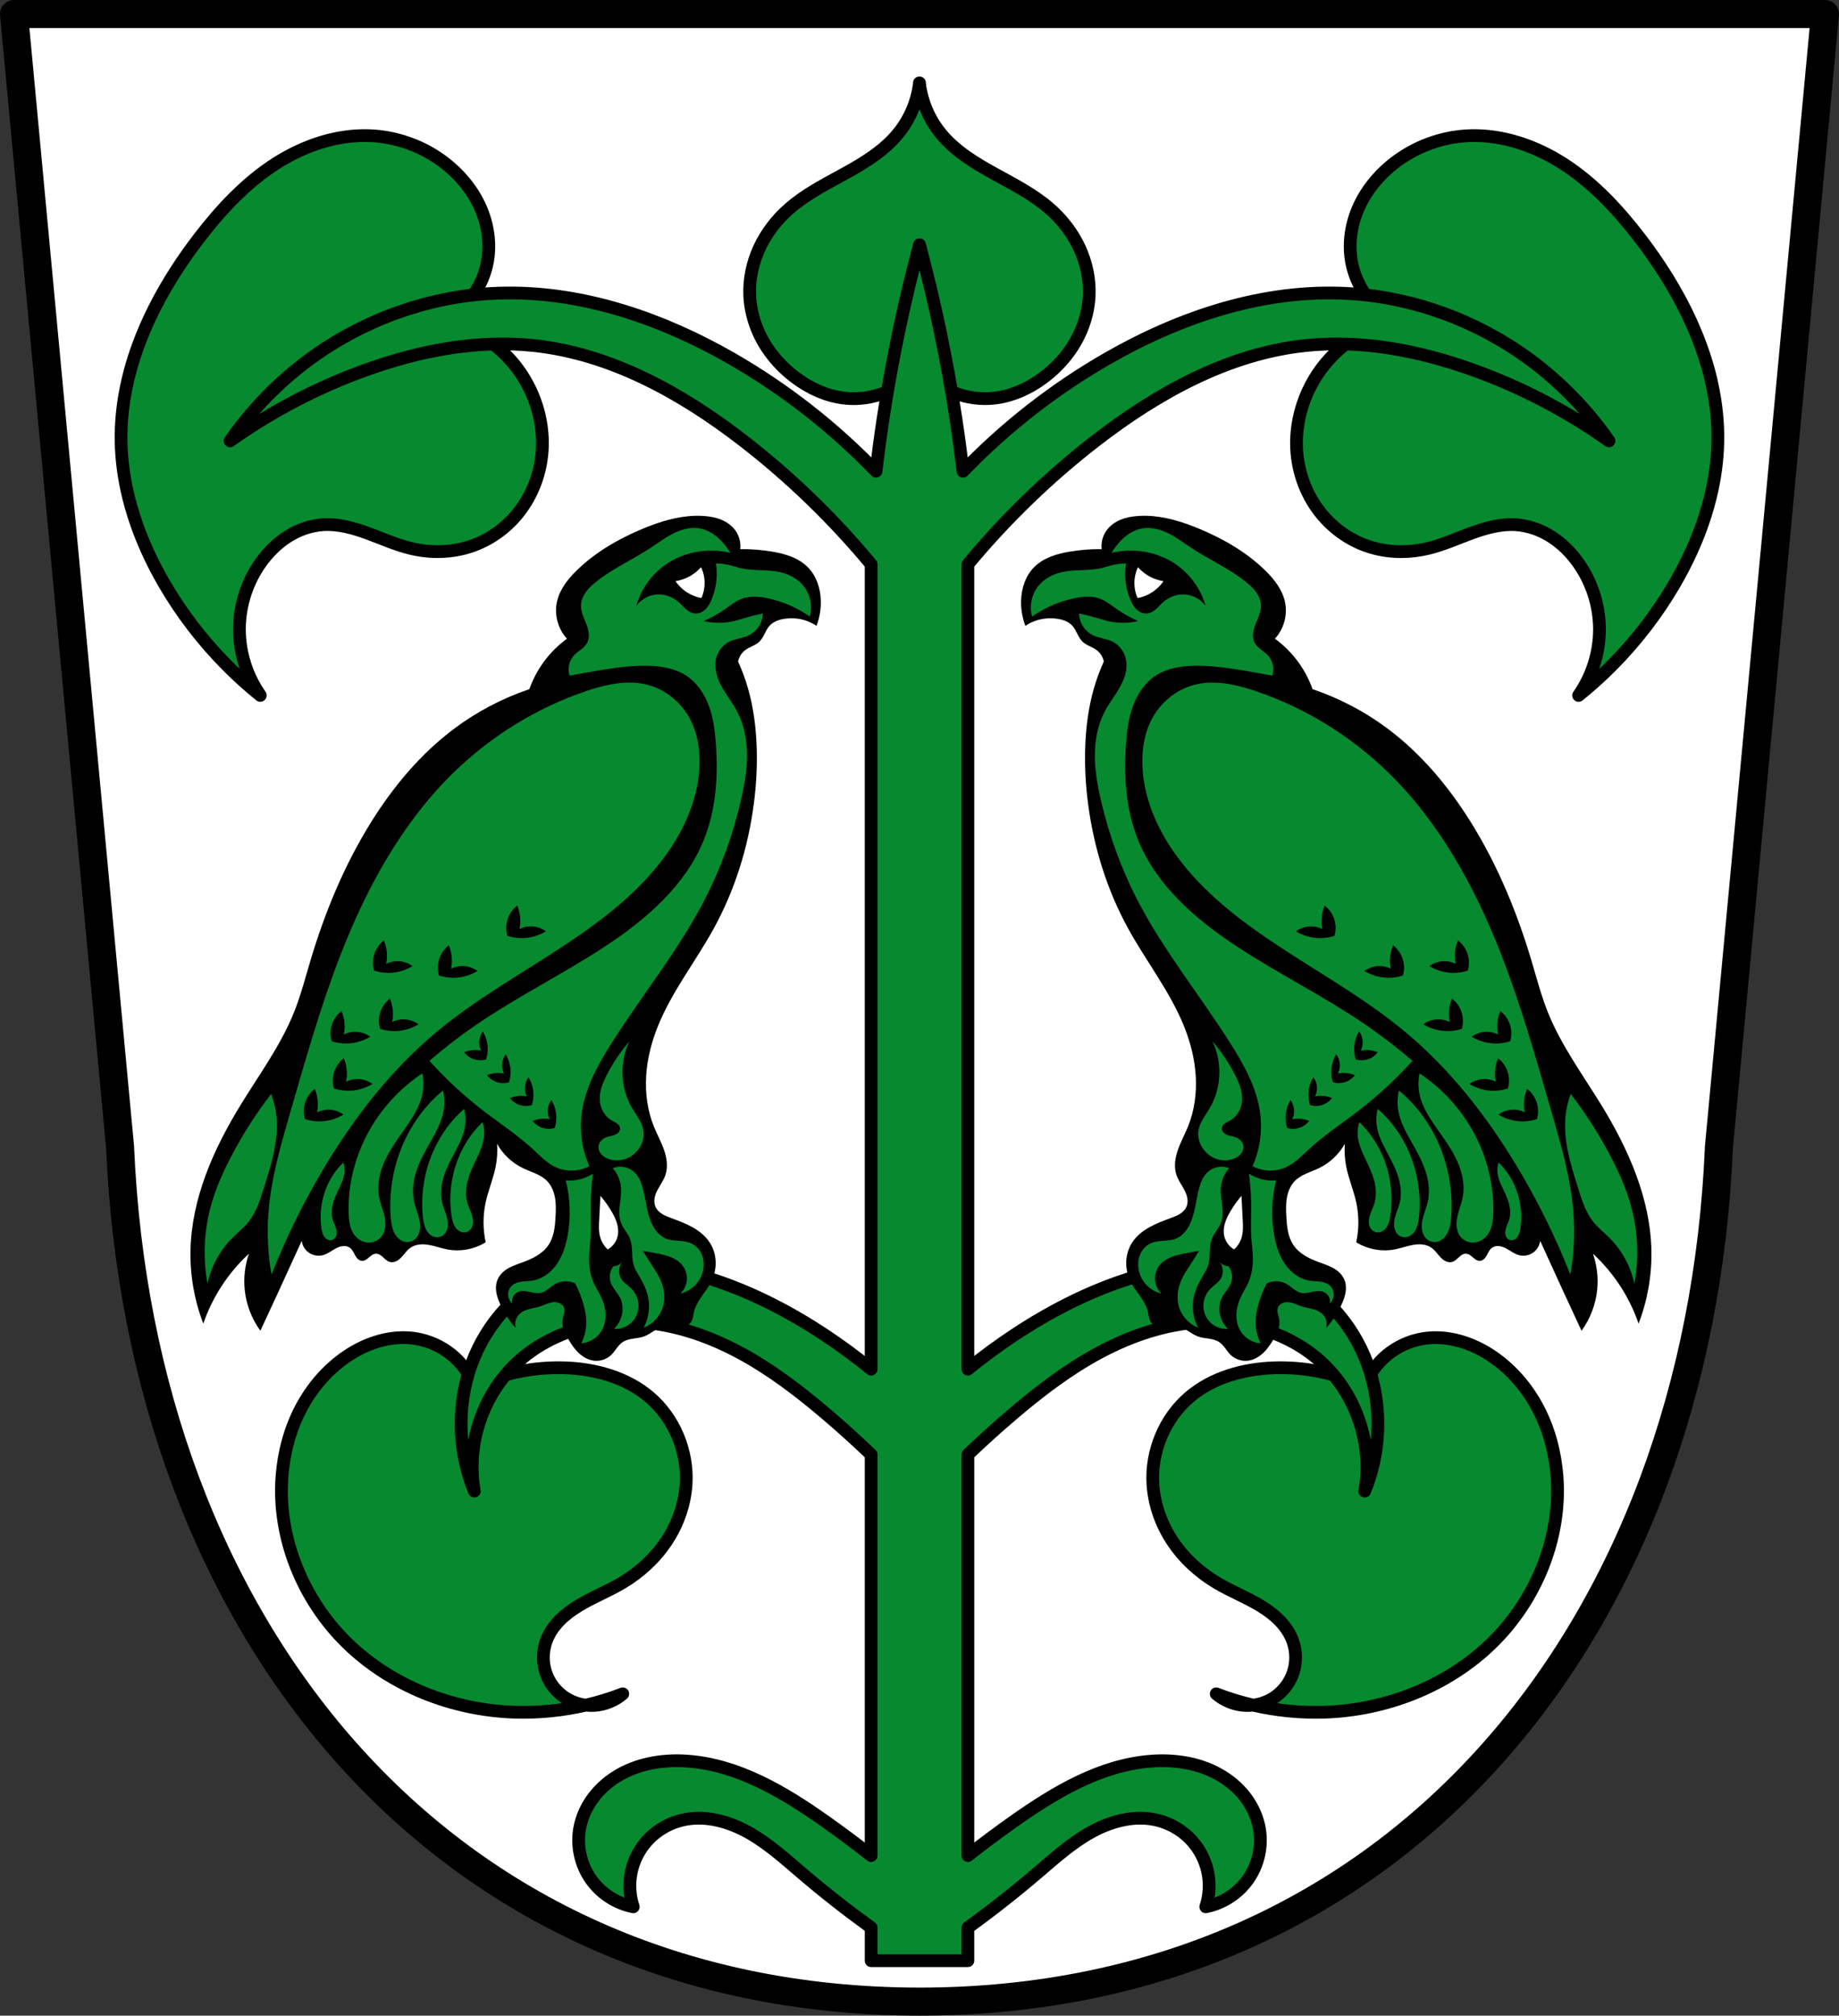 <?xml version="1.0" encoding="UTF-8" standalone="no"?>
<!-- Created with Inkscape (http://www.inkscape.org/) -->

<svg
   xmlns:dc="http://purl.org/dc/elements/1.1/"
   xmlns:cc="http://creativecommons.org/ns#"
   xmlns:rdf="http://www.w3.org/1999/02/22-rdf-syntax-ns#"
   xmlns:svg="http://www.w3.org/2000/svg"
   xmlns="http://www.w3.org/2000/svg"
   xmlns:sodipodi="http://sodipodi.sourceforge.net/DTD/sodipodi-0.dtd"
   xmlns:inkscape="http://www.inkscape.org/namespaces/inkscape"
   width="190.933mm"
   height="209.149mm"
   viewBox="0 0 190.933 209.149"
   version="1.1"
   id="svg1022"
   inkscape:version="0.92.5 (2060ec1f9f, 2020-04-08)"
   sodipodi:docname="DEU Batzenhofen (Gersthofen) COA.svg">
  <rect x="0" y="0" width="190.933" height="209.149" fill="#333333" stroke="none"/>
  <defs
     id="defs1016">
    <inkscape:path-effect
       effect="spiro"
       id="path-effect1408"
       is_visible="true" />
    <inkscape:path-effect
       effect="spiro"
       id="path-effect1403"
       is_visible="true" />
    <inkscape:path-effect
       effect="spiro"
       id="path-effect1398"
       is_visible="true" />
    <inkscape:path-effect
       effect="spiro"
       id="path-effect1383"
       is_visible="true" />
    <inkscape:path-effect
       effect="spiro"
       id="path-effect1376"
       is_visible="true" />
    <inkscape:path-effect
       effect="spiro"
       id="path-effect1299"
       is_visible="true" />
    <inkscape:path-effect
       effect="spiro"
       id="path-effect1295"
       is_visible="true" />
    <inkscape:path-effect
       effect="spiro"
       id="path-effect1246"
       is_visible="true" />
    <inkscape:path-effect
       effect="spiro"
       id="path-effect1182"
       is_visible="true" />
    <inkscape:path-effect
       effect="spiro"
       id="path-effect1177"
       is_visible="true" />
    <inkscape:path-effect
       effect="spiro"
       id="path-effect1173"
       is_visible="true" />
    <inkscape:path-effect
       effect="spiro"
       id="path-effect1169"
       is_visible="true" />
    <inkscape:path-effect
       effect="spiro"
       id="path-effect1051"
       is_visible="true" />
    <inkscape:path-effect
       effect="spiro"
       id="path-effect1026"
       is_visible="true" />
    <inkscape:path-effect
       effect="spiro"
       id="path-effect1022"
       is_visible="true" />
    <inkscape:path-effect
       effect="spiro"
       id="path-effect998"
       is_visible="true" />
    <inkscape:path-effect
       effect="spiro"
       id="path-effect974"
       is_visible="true" />
    <inkscape:path-effect
       effect="spiro"
       id="path-effect951"
       is_visible="true" />
    <inkscape:path-effect
       effect="spiro"
       id="path-effect928"
       is_visible="true" />
    <inkscape:path-effect
       effect="spiro"
       id="path-effect928-7"
       is_visible="true" />
    <inkscape:path-effect
       effect="spiro"
       id="path-effect951-8"
       is_visible="true" />
    <inkscape:path-effect
       effect="spiro"
       id="path-effect974-1"
       is_visible="true" />
    <inkscape:path-effect
       effect="spiro"
       id="path-effect998-5"
       is_visible="true" />
    <inkscape:path-effect
       effect="spiro"
       id="path-effect1051-0"
       is_visible="true" />
    <inkscape:path-effect
       effect="spiro"
       id="path-effect1182-5"
       is_visible="true" />
    <inkscape:path-effect
       effect="spiro"
       id="path-effect1182-3"
       is_visible="true" />
    <inkscape:path-effect
       effect="spiro"
       id="path-effect1182-34"
       is_visible="true" />
    <inkscape:path-effect
       effect="spiro"
       id="path-effect1182-2"
       is_visible="true" />
    <inkscape:path-effect
       effect="spiro"
       id="path-effect1182-38"
       is_visible="true" />
    <inkscape:path-effect
       effect="spiro"
       id="path-effect1182-8"
       is_visible="true" />
    <inkscape:path-effect
       effect="spiro"
       id="path-effect1182-80"
       is_visible="true" />
    <inkscape:path-effect
       effect="spiro"
       id="path-effect1182-80-0"
       is_visible="true" />
    <inkscape:path-effect
       effect="spiro"
       id="path-effect1182-80-2"
       is_visible="true" />
    <inkscape:path-effect
       effect="spiro"
       id="path-effect1182-80-9"
       is_visible="true" />
    <inkscape:path-effect
       effect="spiro"
       id="path-effect1299-3"
       is_visible="true" />
    <inkscape:path-effect
       effect="spiro"
       id="path-effect1299-3-4"
       is_visible="true" />
    <inkscape:path-effect
       effect="spiro"
       id="path-effect1299-3-4-6"
       is_visible="true" />
    <inkscape:path-effect
       effect="spiro"
       id="path-effect1299-3-4-6-7"
       is_visible="true" />
    <inkscape:path-effect
       effect="spiro"
       id="path-effect1295-1"
       is_visible="true" />
  </defs>
  <sodipodi:namedview
     id="base"
     pagecolor="#ffffff"
     bordercolor="#666666"
     borderopacity="1.0"
     inkscape:pageopacity="0.0"
     inkscape:pageshadow="2"
     inkscape:zoom="1.0031815"
     inkscape:cx="360.81905"
     inkscape:cy="395.24253"
     inkscape:document-units="mm"
     inkscape:current-layer="layer1"
     showgrid="false"
     inkscape:window-width="1920"
     inkscape:window-height="1046"
     inkscape:window-x="-11"
     inkscape:window-y="-11"
     inkscape:window-maximized="1"
     fit-margin-top="0"
     fit-margin-left="0"
     fit-margin-right="0"
     fit-margin-bottom="0"
     inkscape:snap-midpoints="true"
     inkscape:snap-smooth-nodes="true"
     inkscape:snap-nodes="false" />
  <g
     inkscape:label="Ebene 1"
     inkscape:groupmode="layer"
     id="layer1"
     transform="translate(-0.261,-73.923)">
    <path
       style="fill:#ffffff;fill-rule:evenodd;stroke:none;stroke-width:2.91;stroke-linecap:round;stroke-linejoin:round;stroke-miterlimit:4;stroke-dasharray:none;stroke-opacity:1"
       inkscape:connector-curvature="0"
       d="M 189.739,75.378 178.726,192.959 c -2.093,49.459 -32.856,88.631 -82.999,88.658 -50.097,-0.061 -80.876,-39.246 -82.999,-88.658 L 1.716,75.378 H 95.725 Z"
       id="path10563-0-6-2-3-7"
       sodipodi:nodetypes="ccccccc" />
    <path
       style="fill:none;fill-rule:evenodd;stroke:#000000;stroke-width:2.91;stroke-linecap:round;stroke-linejoin:round;stroke-miterlimit:4;stroke-dasharray:none;stroke-opacity:1"
       inkscape:connector-curvature="0"
       d="M 189.739,75.378 178.726,192.959 c -2.093,49.459 -32.856,88.631 -82.999,88.658 -50.097,-0.061 -80.876,-39.246 -82.999,-88.658 L 1.716,75.378 H 95.725 Z"
       id="path10563-0-6-2-3"
       sodipodi:nodetypes="ccccccc" />
    <path
       inkscape:connector-curvature="0"
       style="fill:#078930;stroke:#000000;stroke-width:1.323;stroke-linecap:round;stroke-linejoin:round;stroke-miterlimit:4;stroke-dasharray:none;stroke-opacity:1;fill-opacity:1"
       d="m 95.727,82.523 c -0.082,0.715 -0.242,1.42 -0.474,2.101 -0.077,0.227 -0.163,0.451 -0.256,0.672 -0.186,0.442 -0.403,0.871 -0.649,1.283 -0.246,0.411 -0.521,0.806 -0.824,1.178 -1.459,1.795 -3.48,3.034 -5.505,4.152 -2.025,1.118 -4.119,2.167 -5.855,3.696 -1.28,1.127 -2.344,2.505 -3.061,4.052 -0.179,0.387 -0.337,0.784 -0.47,1.189 -0.134,0.405 -0.244,0.818 -0.329,1.236 -0.085,0.418 -0.146,0.84 -0.18,1.265 -0.034,0.425 -0.042,0.851 -0.022,1.277 0.03,0.633 0.122,1.261 0.269,1.877 0.245,1.026 0.645,2.017 1.174,2.931 0.106,0.183 0.217,0.362 0.332,0.539 0.231,0.353 0.482,0.693 0.749,1.02 0.268,0.326 0.553,0.639 0.853,0.936 0.15,0.149 0.303,0.294 0.46,0.435 8e-5,8e-5 0,-8e-5 0,0 0.157,0.141 0.317,0.279 0.481,0.412 1.06e-4,8e-5 0,-8e-5 0,0 0.164,0.133 0.331,0.263 0.501,0.388 1.32e-4,9e-5 0,-7e-5 0,0 0.182,0.134 0.368,0.264 0.558,0.388 1.32e-4,7e-5 0,-8e-5 0,0 0.189,0.124 0.382,0.244 0.578,0.357 1.32e-4,7e-5 0,-7e-5 0,0 0.196,0.114 0.396,0.221 0.598,0.323 1.32e-4,7e-5 0,-7e-5 0,0 0.202,0.102 0.408,0.197 0.615,0.286 1.32e-4,6e-5 0,-6e-5 0,0 0.208,0.089 0.419,0.171 0.631,0.246 1.58e-4,6e-5 0,-5e-5 0,0 0.213,0.075 0.428,0.143 0.645,0.203 1.59e-4,4e-5 0,-5e-5 0,0 0.217,0.06 0.437,0.112 0.658,0.156 1.58e-4,3e-5 0,-3e-5 0,0 0.221,0.044 0.444,0.08 0.669,0.106 1.85e-4,2e-5 0,-2e-5 0,0 0.183,0.022 0.367,0.038 0.551,0.048 0.369,0.02 0.739,0.016 1.108,-0.011 0.184,-0.013 0.368,-0.033 0.551,-0.058 0.183,-0.025 0.365,-0.056 0.546,-0.092 0.181,-0.037 0.362,-0.079 0.54,-0.127 0.357,-0.096 0.707,-0.215 1.049,-0.356 0.683,-0.282 1.329,-0.652 1.919,-1.097 0.147,-0.111 0.292,-0.227 0.432,-0.347 0.14,-0.12 0.277,-0.245 0.409,-0.374 0.265,-0.258 0.513,-0.532 0.743,-0.822 0.229,0.29 0.478,0.564 0.742,0.822 0.265,0.258 0.545,0.499 0.84,0.721 1.05e-4,8e-5 0,-8e-5 0,0 0.59,0.445 1.236,0.815 1.919,1.097 0.512,0.211 1.045,0.372 1.589,0.482 1.6e-4,4e-5 0,-3e-5 0,0 0.362,0.073 0.729,0.123 1.097,0.15 1.6e-4,1e-5 0,-1e-5 0,0 0.184,0.013 0.369,0.021 0.553,0.023 0.185,0.002 0.37,-0.002 0.554,-0.012 0.184,-0.01 0.368,-0.026 0.552,-0.048 1.348,-0.161 2.642,-0.639 3.82,-1.32 0.393,-0.227 0.772,-0.477 1.136,-0.745 0.51,-0.375 0.994,-0.788 1.443,-1.235 0.15,-0.149 0.297,-0.301 0.439,-0.457 0.569,-0.625 1.073,-1.307 1.496,-2.038 0.211,-0.366 0.402,-0.743 0.571,-1.131 0.169,-0.387 0.315,-0.784 0.437,-1.189 0.061,-0.202 0.116,-0.406 0.165,-0.611 0.147,-0.616 0.239,-1.244 0.269,-1.877 0.02,-0.426 0.012,-0.852 -0.022,-1.277 -0.034,-0.425 -0.095,-0.847 -0.18,-1.265 -0.085,-0.418 -0.195,-0.831 -0.329,-1.236 -0.134,-0.405 -0.291,-0.802 -0.47,-1.189 -0.269,-0.58 -0.587,-1.137 -0.946,-1.665 -0.24,-0.352 -0.498,-0.692 -0.773,-1.018 -0.412,-0.489 -0.862,-0.947 -1.342,-1.369 -1.736,-1.529 -3.83,-2.578 -5.855,-3.696 -2.025,-1.118 -4.046,-2.357 -5.505,-4.152 -0.302,-0.372 -0.578,-0.766 -0.824,-1.178 -0.246,-0.411 -0.463,-0.841 -0.649,-1.283 -0.093,-0.221 -0.178,-0.445 -0.256,-0.672 -0.232,-0.68 -0.392,-1.385 -0.474,-2.099 -5.3e-5,-5.29e-4 0,-0.001 0,-0.002 z M 37.806,87.995 c -0.205,0.005 -0.411,0.014 -0.615,0.027 -0.082,0.005 -0.163,0.014 -0.244,0.021 -0.121,0.01 -0.242,0.019 -0.362,0.032 -0.099,0.011 -0.197,0.025 -0.295,0.037 -0.107,0.014 -0.215,0.026 -0.322,0.042 -0.087,0.013 -0.174,0.029 -0.26,0.043 -0.119,0.02 -0.239,0.039 -0.358,0.062 -0.084,0.016 -0.168,0.034 -0.252,0.052 -0.118,0.024 -0.235,0.049 -0.352,0.076 -0.088,0.02 -0.176,0.042 -0.264,0.064 -0.11,0.027 -0.22,0.055 -0.329,0.085 -0.096,0.026 -0.192,0.053 -0.287,0.081 -0.1,0.029 -0.199,0.059 -0.299,0.089 -0.101,0.031 -0.202,0.064 -0.303,0.097 -0.097,0.032 -0.193,0.064 -0.289,0.098 -0.096,0.033 -0.191,0.067 -0.286,0.102 -0.1,0.037 -0.199,0.075 -0.298,0.113 -0.095,0.037 -0.191,0.074 -0.286,0.113 -0.101,0.041 -0.201,0.084 -0.301,0.127 -0.088,0.038 -0.176,0.076 -0.264,0.115 -0.104,0.046 -0.207,0.094 -0.31,0.142 -0.085,0.04 -0.17,0.079 -0.255,0.12 -0.109,0.053 -0.217,0.108 -0.325,0.163 -0.076,0.039 -0.152,0.077 -0.228,0.116 -0.108,0.057 -0.214,0.115 -0.321,0.174 -0.077,0.042 -0.155,0.083 -0.231,0.127 -0.115,0.065 -0.228,0.132 -0.342,0.199 -0.064,0.038 -0.128,0.074 -0.191,0.112 -0.121,0.073 -0.241,0.149 -0.36,0.225 -0.055,0.035 -0.111,0.068 -0.166,0.104 -0.191,0.123 -0.379,0.25 -0.566,0.379 -1.307,0.903 -2.514,1.94 -3.643,3.061 -1.29,1.282 -2.475,2.677 -3.587,4.116 -1.77,2.292 -3.381,4.761 -4.696,7.359 -0.219,0.433 -0.43,0.87 -0.633,1.309 -0.101,0.22 -0.2,0.441 -0.297,0.662 -0.29,0.665 -0.559,1.337 -0.806,2.016 -1.15,3.168 -1.805,6.478 -1.749,9.857 0.033,1.962 0.306,3.905 0.775,5.807 0.156,0.634 0.334,1.263 0.532,1.886 0.198,0.624 0.415,1.242 0.651,1.853 0.236,0.611 0.49,1.217 0.761,1.814 0.406,0.896 0.849,1.776 1.324,2.637 0.158,0.287 0.32,0.571 0.485,0.854 1.768,3.025 3.92,5.825 6.383,8.316 0.224,0.226 0.45,0.451 0.678,0.672 1.06e-4,9e-5 0,-8e-5 0,0 0.229,0.221 0.46,0.44 0.694,0.656 1.06e-4,8e-5 0,-9e-5 0,0 0.234,0.216 0.47,0.429 0.709,0.64 7.9e-5,9e-5 0,-8e-5 0,0 0.239,0.211 0.479,0.419 0.723,0.624 7.9e-5,9e-5 0,-8e-5 0,0 0.244,0.205 0.489,0.408 0.737,0.607 1.06e-4,9e-5 0,-8e-5 0,0 0,-2.6e-4 0,-5.3e-4 0,-10e-4 -1.06,-1.507 -1.757,-3.264 -2.033,-5.085 -0.092,-0.607 -0.137,-1.221 -0.134,-1.836 0.014,-2.457 0.811,-4.904 2.248,-6.897 0.095,-0.131 0.192,-0.261 0.292,-0.388 0.2,-0.255 0.412,-0.501 0.634,-0.736 0.222,-0.236 0.455,-0.461 0.698,-0.674 0.122,-0.107 0.246,-0.21 0.373,-0.311 0.253,-0.201 0.517,-0.389 0.791,-0.561 1.095,-0.691 2.354,-1.138 3.646,-1.221 1.584,-0.102 3.153,0.338 4.643,0.885 0.745,0.273 1.481,0.575 2.225,0.855 0.186,0.07 0.372,0.139 0.559,0.205 1.59e-4,5e-5 0,-6e-5 0,0 0.187,0.066 0.374,0.131 0.562,0.192 1.32e-4,5e-5 0,-5e-5 0,0 0.188,0.061 0.377,0.12 0.567,0.174 1.58e-4,4e-5 0,-5e-5 0,0 0.19,0.054 0.382,0.105 0.575,0.151 1.59e-4,4e-5 0,-4e-5 0,0 0.258,0.062 0.517,0.115 0.779,0.16 1.58e-4,3e-5 0,-3e-5 0,0 0.131,0.022 0.262,0.043 0.393,0.061 1.59e-4,2e-5 0,-3e-5 0,0 0.131,0.018 0.263,0.033 0.395,0.047 1.85e-4,2e-5 0,-2e-5 0,0 0.132,0.014 0.264,0.025 0.396,0.035 1.58e-4,1e-5 0,-2e-5 0,0 0.132,0.009 0.264,0.016 0.397,0.021 0.133,0.005 0.266,0.007 0.398,0.007 0.795,8e-4 1.59,-0.081 2.366,-0.25 0.129,-0.028 0.258,-0.059 0.386,-0.091 0.256,-0.066 0.51,-0.142 0.761,-0.227 0.59,-0.202 1.161,-0.458 1.705,-0.762 0.109,-0.061 0.217,-0.124 0.323,-0.189 0.853,-0.518 1.633,-1.155 2.313,-1.886 0.17,-0.183 0.334,-0.371 0.491,-0.565 0.471,-0.582 0.88,-1.212 1.225,-1.875 0.575,-1.106 0.971,-2.306 1.17,-3.538 0.034,-0.207 0.061,-0.416 0.083,-0.624 0.111,-1.043 0.081,-2.098 -0.076,-3.136 -0.095,-0.622 -0.236,-1.238 -0.42,-1.841 -0.184,-0.603 -0.412,-1.193 -0.681,-1.764 -0.359,-0.761 -0.79,-1.488 -1.288,-2.165 -0.687,-0.934 -1.499,-1.775 -2.402,-2.502 -0.151,-0.121 -0.303,-0.239 -0.459,-0.354 -1.06e-4,-8e-5 0,9e-5 0,0 -0.155,-0.115 -0.313,-0.226 -0.473,-0.334 -1.32e-4,-8e-5 0,8e-5 0,0 -0.16,-0.108 -0.323,-0.213 -0.487,-0.314 -0.165,-0.101 -0.332,-0.199 -0.501,-0.293 -0.169,-0.094 -0.339,-0.185 -0.512,-0.271 -1.59e-4,-7e-5 0,7e-5 0,0 -0.173,-0.087 -0.347,-0.17 -0.523,-0.25 -0.176,-0.08 -0.354,-0.155 -0.534,-0.227 -0.179,-0.072 -0.36,-0.139 -0.542,-0.203 -1.32e-4,-5e-5 0,6e-5 0,0 -0.182,-0.064 -0.366,-0.124 -0.55,-0.18 -1.58e-4,-5e-5 0,5e-5 0,0 -0.185,-0.056 -0.371,-0.108 -0.558,-0.156 0.707,-0.392 1.355,-0.888 1.924,-1.461 0.114,-0.115 0.225,-0.233 0.333,-0.353 0.215,-0.241 0.418,-0.494 0.606,-0.758 0.094,-0.132 0.184,-0.266 0.271,-0.403 0.26,-0.409 0.488,-0.84 0.678,-1.286 0.254,-0.595 0.442,-1.217 0.556,-1.854 0.04,-0.226 0.071,-0.453 0.094,-0.681 0.044,-0.456 0.053,-0.914 0.029,-1.371 -0.06,-1.143 -0.328,-2.278 -0.771,-3.335 -0.443,-1.057 -1.057,-2.036 -1.794,-2.915 -0.295,-0.351 -0.609,-0.686 -0.941,-1.004 -0.165,-0.159 -0.335,-0.313 -0.509,-0.463 -1.06e-4,-8.7e-5 0,8.7e-5 0,0 -0.136,-0.118 -0.275,-0.233 -0.416,-0.345 -1.06e-4,-8.5e-5 0,8.6e-5 0,0 -0.141,-0.112 -0.284,-0.221 -0.43,-0.328 -1.05e-4,-8.4e-5 0,8.3e-5 0,0 -0.146,-0.106 -0.293,-0.21 -0.443,-0.31 -1.32e-4,-8e-5 0,8.1e-5 0,0 -0.15,-0.1 -0.301,-0.197 -0.455,-0.291 -1.32e-4,-7.7e-5 0,7.8e-5 0,0 -0.154,-0.094 -0.308,-0.186 -0.466,-0.274 -1.33e-4,-7.4e-5 0,7.4e-5 0,0 -0.157,-0.088 -0.316,-0.173 -0.477,-0.255 -1.58e-4,-7e-5 0,7e-5 0,0 -0.161,-0.082 -0.322,-0.161 -0.486,-0.236 -1.59e-4,-6.6e-5 0,6.6e-5 0,0 -0.164,-0.075 -0.329,-0.148 -0.496,-0.217 -1.59e-4,-6.2e-5 0,6.1e-5 0,0 C 43.148,88.96 42.981,88.894 42.812,88.832 c -1.59e-4,-5.6e-5 0,5.7e-5 0,0 -0.169,-0.062 -0.34,-0.122 -0.511,-0.177 -0.172,-0.056 -0.344,-0.108 -0.518,-0.157 -0.173,-0.049 -0.348,-0.094 -0.523,-0.136 -1.58e-4,-3.9e-5 0,3.9e-5 0,0 -0.175,-0.042 -0.351,-0.081 -0.528,-0.116 -1.58e-4,-3.3e-5 0,3.3e-5 0,0 -0.177,-0.035 -0.354,-0.066 -0.532,-0.094 -1.85e-4,-2.7e-5 0,2.6e-5 0,0 -0.178,-0.028 -0.356,-0.052 -0.535,-0.073 -1.85e-4,-2e-5 0,1.9e-5 0,0 -0.179,-0.021 -0.358,-0.037 -0.538,-0.051 -1.58e-4,-1.3e-5 0,1.3e-5 0,0 -0.227,-0.017 -0.453,-0.028 -0.679,-0.033 -0.212,-0.005 -0.425,-0.005 -0.637,0 z m 115.206,0 c -0.227,0.005 -0.453,0.016 -0.68,0.033 -0.899,0.066 -1.791,0.225 -2.659,0.47 -0.347,0.098 -0.69,0.209 -1.028,0.334 -0.169,0.062 -0.337,0.128 -0.504,0.197 -0.166,0.069 -0.332,0.141 -0.496,0.217 -0.164,0.075 -0.326,0.154 -0.487,0.236 -0.161,0.082 -0.32,0.167 -0.477,0.255 -0.787,0.44 -1.53,0.959 -2.212,1.548 -0.173,0.15 -0.343,0.304 -0.508,0.463 -1.159,1.111 -2.114,2.439 -2.735,3.919 -0.443,1.057 -0.711,2.192 -0.771,3.335 -0.036,0.686 0.003,1.375 0.123,2.052 0.113,0.637 0.302,1.26 0.556,1.854 0.19,0.446 0.418,0.876 0.678,1.286 0.087,0.136 0.177,0.271 0.271,0.403 0.188,0.263 0.39,0.516 0.606,0.758 0.108,0.121 0.219,0.239 0.333,0.353 0.114,0.115 0.23,0.226 0.35,0.334 1e-4,9e-5 0,-8e-5 0,0 0.12,0.108 0.243,0.213 0.368,0.315 1e-4,8e-5 0,-8e-5 0,0 0.126,0.101 0.254,0.199 0.386,0.294 1e-4,8e-5 0,-9e-5 0,0 0.131,0.094 0.265,0.185 0.402,0.271 1.3e-4,7e-5 0,-8e-5 0,0 0.136,0.086 0.275,0.169 0.417,0.248 -0.562,0.143 -1.114,0.323 -1.652,0.538 -0.179,0.072 -0.357,0.148 -0.533,0.227 -0.352,0.159 -0.698,0.333 -1.036,0.521 -0.169,0.094 -0.336,0.192 -0.5,0.293 -0.494,0.303 -0.969,0.638 -1.421,1.001 -0.904,0.727 -1.715,1.567 -2.402,2.502 -0.498,0.677 -0.93,1.404 -1.288,2.165 -0.269,0.571 -0.497,1.161 -0.681,1.764 -0.184,0.603 -0.325,1.219 -0.42,1.841 -0.189,1.245 -0.194,2.515 0.007,3.76 0.318,1.97 1.14,3.861 2.395,5.413 0.157,0.194 0.321,0.383 0.491,0.565 0.17,0.183 0.346,0.36 0.528,0.53 1.1e-4,8e-5 0,-8e-5 0,0 0.182,0.171 0.37,0.335 0.563,0.492 1.1e-4,9e-5 0,-8e-5 0,0 0.193,0.158 0.392,0.309 0.595,0.453 1.3e-4,8e-5 0,-8e-5 0,0 0.204,0.144 0.412,0.281 0.625,0.41 1.3e-4,8e-5 0,-8e-5 0,0 0.213,0.129 0.431,0.251 0.652,0.365 1.3e-4,7e-5 0,-7e-5 0,0 0.111,0.057 0.222,0.112 0.335,0.165 1.3e-4,7e-5 0,-7e-5 0,0 0.113,0.053 0.227,0.104 0.341,0.153 1.5e-4,6e-5 0,-6e-5 0,0 0.229,0.098 0.462,0.187 0.698,0.268 1.6e-4,5e-5 0,-6e-5 0,0 0.251,0.086 0.504,0.161 0.761,0.227 1.9e-4,4e-5 0,-4e-5 0,0 0.256,0.066 0.515,0.122 0.775,0.169 1.6e-4,4e-5 0,-3e-5 0,0 0.13,0.023 0.261,0.044 0.392,0.062 1.5e-4,3e-5 0,-2e-5 0,0 0.131,0.018 0.262,0.035 0.394,0.049 1.8e-4,2e-5 0,-2e-5 0,0 0.132,0.014 0.263,0.025 0.395,0.034 1.9e-4,10e-6 0,-2e-5 0,0 0.132,0.009 0.264,0.016 0.396,0.02 0.133,0.004 0.266,0.007 0.398,0.007 0.928,-0.001 1.857,-0.114 2.76,-0.33 0.772,-0.185 1.522,-0.443 2.265,-0.722 0.743,-0.28 1.48,-0.581 2.225,-0.855 1.49,-0.547 3.059,-0.986 4.643,-0.885 1.292,0.083 2.551,0.53 3.646,1.221 0.274,0.173 0.538,0.361 0.791,0.561 0.127,0.1 0.251,0.204 0.372,0.311 0.243,0.213 0.476,0.438 0.698,0.674 0.333,0.354 0.642,0.731 0.926,1.124 1.437,1.993 2.234,4.44 2.248,6.897 0.014,2.456 -0.754,4.911 -2.167,6.921 -2.7e-4,2.7e-4 -8e-4,5.3e-4 -10e-4,0.001 10e-5,-8e-5 5.3e-4,8e-5 5.3e-4,0 0.248,-0.199 0.494,-0.402 0.737,-0.607 0.975,-0.821 1.911,-1.686 2.807,-2.592 2.463,-2.492 4.614,-5.291 6.383,-8.316 0.33,-0.565 0.647,-1.138 0.949,-1.72 0.302,-0.582 0.589,-1.172 0.86,-1.77 0.271,-0.598 0.525,-1.203 0.761,-1.814 0.236,-0.611 0.453,-1.23 0.651,-1.853 0.198,-0.624 0.376,-1.252 0.532,-1.886 0.468,-1.901 0.742,-3.845 0.775,-5.807 0.016,-0.965 -0.026,-1.925 -0.121,-2.877 -0.048,-0.476 -0.108,-0.951 -0.181,-1.423 -0.11,-0.709 -0.249,-1.412 -0.413,-2.111 -0.11,-0.466 -0.231,-0.929 -0.364,-1.39 -0.199,-0.691 -0.423,-1.376 -0.669,-2.055 -0.246,-0.679 -0.516,-1.351 -0.806,-2.016 -0.097,-0.222 -0.196,-0.443 -0.297,-0.662 -0.404,-0.88 -0.844,-1.747 -1.314,-2.598 -1.175,-2.128 -2.54,-4.161 -4.015,-6.071 -1.111,-1.439 -2.297,-2.834 -3.587,-4.116 -0.161,-0.16 -0.324,-0.319 -0.488,-0.475 -1e-4,-8.7e-5 -5.3e-4,8.7e-5 -5.3e-4,0 -0.164,-0.157 -0.33,-0.311 -0.498,-0.464 -1e-4,-8.7e-5 -5.3e-4,8.7e-5 -5.3e-4,0 -0.168,-0.153 -0.337,-0.303 -0.508,-0.452 -1e-4,-8.6e-5 -5.3e-4,8.6e-5 -5.3e-4,0 -0.171,-0.148 -0.344,-0.295 -0.519,-0.439 -1e-4,-8.5e-5 -5.3e-4,8.6e-5 -5.3e-4,0 -0.175,-0.144 -0.351,-0.286 -0.53,-0.425 -10e-5,-8.4e-5 -5.3e-4,8.4e-5 -5.3e-4,0 -0.179,-0.139 -0.359,-0.277 -0.542,-0.411 -1.2e-4,-8.3e-5 -5.3e-4,8.3e-5 -5.3e-4,0 -0.183,-0.134 -0.367,-0.266 -0.553,-0.395 -1.1e-4,-8.2e-5 -5.2e-4,8.1e-5 -5.2e-4,0 -0.187,-0.129 -0.375,-0.255 -0.566,-0.379 -1.2e-4,-7.9e-5 -2.7e-4,8e-5 -5.3e-4,0 -0.055,-0.035 -0.11,-0.069 -0.165,-0.104 -0.12,-0.076 -0.239,-0.152 -0.36,-0.225 -0.063,-0.038 -0.128,-0.075 -0.191,-0.112 -0.113,-0.067 -0.227,-0.135 -0.342,-0.199 -0.076,-0.043 -0.154,-0.084 -0.231,-0.127 -0.107,-0.058 -0.213,-0.117 -0.321,-0.174 -0.075,-0.04 -0.152,-0.078 -0.228,-0.116 -0.108,-0.055 -0.216,-0.11 -0.325,-0.163 -0.085,-0.041 -0.17,-0.08 -0.255,-0.12 -0.103,-0.048 -0.206,-0.096 -0.31,-0.142 -0.087,-0.039 -0.175,-0.077 -0.264,-0.115 -0.1,-0.043 -0.2,-0.086 -0.301,-0.127 -0.095,-0.039 -0.19,-0.076 -0.286,-0.113 -0.099,-0.038 -0.198,-0.076 -0.298,-0.113 -0.095,-0.035 -0.191,-0.069 -0.286,-0.102 -0.096,-0.034 -0.192,-0.066 -0.289,-0.098 -0.101,-0.033 -0.202,-0.066 -0.303,-0.097 -0.1,-0.031 -0.201,-0.061 -0.301,-0.09 -0.093,-0.027 -0.186,-0.054 -0.28,-0.079 -0.113,-0.031 -0.226,-0.06 -0.34,-0.088 -0.086,-0.021 -0.171,-0.043 -0.257,-0.063 -0.117,-0.027 -0.235,-0.052 -0.353,-0.076 -0.084,-0.017 -0.168,-0.036 -0.252,-0.052 -0.119,-0.023 -0.238,-0.042 -0.358,-0.062 -0.087,-0.015 -0.173,-0.03 -0.26,-0.043 -0.107,-0.016 -0.215,-0.029 -0.322,-0.042 -0.098,-0.013 -0.196,-0.027 -0.295,-0.037 -0.121,-0.013 -0.241,-0.022 -0.362,-0.032 -0.082,-0.007 -0.163,-0.016 -0.244,-0.021 -0.205,-0.013 -0.41,-0.023 -0.615,-0.027 -0.212,-0.005 -0.425,-0.005 -0.637,0 z M 42.058,212.72 c -2.039,0.019 -4.067,0.775 -5.77,1.925 -2.025,1.367 -3.661,3.28 -4.794,5.445 -1.132,2.165 -1.767,4.576 -1.954,7.012 -0.491,6.385 2.184,12.861 6.773,17.328 4.589,4.467 10.961,6.944 17.362,7.154 2.489,0.082 4.987,-0.168 7.412,-0.73 -0.8,-0.095 -1.578,-0.381 -2.243,-0.836 -0.9,-0.616 -1.589,-1.536 -1.926,-2.573 -0.337,-1.037 -0.322,-2.186 0.043,-3.214 0.284,-0.8 0.771,-1.519 1.361,-2.13 0.589,-0.611 1.28,-1.117 2.006,-1.557 1.451,-0.881 3.045,-1.504 4.506,-2.369 1.83,-1.084 3.441,-2.555 4.62,-4.326 1.179,-1.771 1.917,-3.845 2.041,-5.969 0.198,-3.37 -1.232,-6.812 -3.805,-8.996 -2.394,-2.033 -5.599,-2.917 -8.738,-3.028 -3.234,-0.114 -6.492,0.544 -9.429,1.903 -0.492,-1.269 -1.32,-2.407 -2.376,-3.266 -1.056,-0.86 -2.337,-1.439 -3.68,-1.665 -0.468,-0.078 -0.938,-0.113 -1.409,-0.109 z m 19.03,38.134 c 0.283,0.034 0.568,0.045 0.852,0.029 1.089,-0.06 2.155,-0.49 2.981,-1.203 -1.248,0.481 -2.53,0.872 -3.833,1.174 z m 88.308,-38.134 c -0.47,-0.004 -0.941,0.031 -1.409,0.109 -1.343,0.225 -2.624,0.805 -3.68,1.665 -1.056,0.86 -1.883,1.997 -2.376,3.266 -2.937,-1.359 -6.195,-2.017 -9.429,-1.903 -3.139,0.11 -6.344,0.995 -8.738,3.028 -2.573,2.185 -4.003,5.627 -3.805,8.996 0.124,2.124 0.863,4.198 2.041,5.969 1.179,1.771 2.79,3.241 4.62,4.326 1.46,0.865 3.054,1.488 4.506,2.369 0.726,0.44 1.416,0.946 2.006,1.557 0.589,0.611 1.076,1.33 1.361,2.13 0.365,1.028 0.38,2.176 0.043,3.214 -0.337,1.037 -1.026,1.957 -1.926,2.573 -0.665,0.455 -1.443,0.741 -2.243,0.836 2.426,0.562 4.924,0.811 7.412,0.73 6.401,-0.21 12.773,-2.687 17.362,-7.154 4.589,-4.467 7.265,-10.942 6.773,-17.328 -0.187,-2.436 -0.822,-4.847 -1.954,-7.012 -1.132,-2.165 -2.769,-4.078 -4.793,-5.445 -1.703,-1.15 -3.731,-1.906 -5.77,-1.925 z m -19.029,38.134 c -1.303,-0.302 -2.585,-0.692 -3.833,-1.174 0.826,0.712 1.892,1.142 2.981,1.203 0.284,0.016 0.569,0.005 0.852,-0.029 z"
       id="path1020-8" />
    <path
       inkscape:connector-curvature="0"
       style="fill:#078930;fill-opacity:1;stroke:#000000;stroke-width:1.323;stroke-linecap:round;stroke-linejoin:round;stroke-miterlimit:4;stroke-dasharray:none;stroke-opacity:1;paint-order:fill markers stroke"
       d="m 95.727,99.312 c -1.594,5.943 -2.857,11.976 -3.781,18.059 -0.275,1.813 -0.519,3.632 -0.734,5.453 -4.416,-4.579 -9.479,-8.534 -14.996,-11.701 -7.109,-4.079 -15.16,-6.871 -23.33,-6.8 -0.545,0.005 -1.09,0.022 -1.636,0.053 -6.784,0.381 -13.424,2.828 -18.893,6.86 -3.172,2.339 -5.957,5.2 -8.209,8.434 4.389,-3.115 9.21,-5.62 14.282,-7.422 5.506,-1.955 11.395,-3.084 17.206,-2.474 8.046,0.844 15.417,4.947 21.817,9.896 4.869,3.765 9.318,8.071 13.252,12.805 v 83.514 c -1.6,-1.299 -3.263,-2.521 -4.986,-3.654 -5.343,-3.512 -11.322,-6.209 -17.656,-7.085 -1.317,-0.182 -2.659,-0.282 -3.994,-0.262 v 0 c -2.224,0.034 -4.427,0.4 -6.464,1.274 -4.184,1.794 -7.312,5.66 -8.659,10.009 -1.246,4.023 -1.044,8.478 0.562,12.371 -0.87,-4.779 0.839,-9.951 4.386,-13.271 3.327,-3.113 8.046,-4.52 12.596,-4.273 3.691,0.2 7.277,1.416 10.537,3.159 3.26,1.743 6.215,4.005 9.03,6.4 1.59,1.352 3.14,2.752 4.649,4.195 v 41.613 c -1.575,-1.239 -3.181,-2.437 -4.819,-3.592 -4.263,-3.005 -8.955,-5.796 -14.155,-6.203 -2.423,-0.19 -4.935,0.174 -7.057,1.357 -1.061,0.592 -2.015,1.384 -2.756,2.347 -0.741,0.963 -1.267,2.098 -1.478,3.294 -0.316,1.789 0.098,3.695 1.126,5.193 1.028,1.498 2.658,2.569 4.441,2.918 -0.382,-1.158 -0.453,-2.418 -0.204,-3.612 0.25,-1.194 0.82,-2.319 1.635,-3.227 1.033,-1.151 2.456,-1.941 3.976,-2.227 2.26,-0.425 4.611,0.255 6.614,1.385 2.003,1.13 3.723,2.688 5.473,4.181 2.323,1.983 4.729,3.869 7.205,5.658 v 3.432 h 5.022 5.022 v -3.431 c 2.476,-1.789 4.881,-3.676 7.205,-5.659 1.749,-1.493 3.47,-3.051 5.473,-4.181 2.003,-1.13 4.355,-1.81 6.615,-1.385 1.52,0.286 2.943,1.076 3.976,2.227 0.815,0.908 1.385,2.033 1.635,3.227 0.25,1.194 0.179,2.453 -0.204,3.612 1.783,-0.349 3.413,-1.42 4.441,-2.918 1.028,-1.498 1.441,-3.404 1.126,-5.193 -0.211,-1.197 -0.737,-2.332 -1.478,-3.294 -0.741,-0.963 -1.695,-1.755 -2.756,-2.347 -2.123,-1.183 -4.635,-1.547 -7.057,-1.357 -5.2,0.407 -9.892,3.198 -14.155,6.203 -1.638,1.154 -3.244,2.353 -4.819,3.592 V 224.853 c 1.509,-1.442 3.059,-2.842 4.649,-4.195 2.816,-2.395 5.77,-4.656 9.03,-6.4 3.26,-1.743 6.847,-2.959 10.538,-3.159 4.549,-0.247 9.268,1.16 12.595,4.273 3.547,3.319 5.256,8.491 4.386,13.271 1.606,-3.893 1.808,-8.348 0.562,-12.371 -1.347,-4.349 -4.475,-8.214 -8.659,-10.009 -3.259,-1.398 -6.946,-1.498 -10.459,-1.012 -6.334,0.876 -12.313,3.573 -17.656,7.085 -1.723,1.132 -3.386,2.354 -4.987,3.654 v -83.514 c 3.934,-4.734 8.383,-9.041 13.252,-12.806 6.4,-4.949 13.771,-9.052 21.817,-9.896 5.811,-0.609 11.7,0.519 17.206,2.474 5.072,1.801 9.893,4.306 14.282,7.422 -2.252,-3.234 -5.037,-6.095 -8.209,-8.434 -5.469,-4.032 -12.109,-6.479 -18.893,-6.86 -8.728,-0.49 -17.383,2.397 -24.965,6.747 -5.518,3.166 -10.581,7.122 -14.998,11.702 -0.215,-1.822 -0.458,-3.641 -0.734,-5.454 -0.924,-6.084 -2.187,-12.116 -3.781,-18.059 z"
       id="rect924" />
    <path
       style="fill:#000000;stroke:none;stroke-width:1px;stroke-linecap:butt;stroke-linejoin:miter;stroke-opacity:1"
       d="M 272.682 201.957 C 265.496 202.078 258.411 204.283 251.742 207.064 C 242.34 210.987 233.346 216.166 226.041 223.268 C 222.509 226.702 219.3 230.754 218.219 235.561 C 217.074 240.649 218.584 246.259 222.129 250.086 C 218.563 252.688 215.414 255.861 212.838 259.445 C 210.546 262.634 208.708 266.147 207.395 269.848 C 196.862 273.4 186.897 278.632 177.992 285.285 C 164.92 295.051 154.249 307.774 145.586 321.602 C 134.971 338.543 127.262 357.194 121.561 376.355 C 119.568 383.053 117.81 389.84 115.211 396.326 C 109.984 409.369 101.528 420.808 94.184 432.787 C 83.559 450.116 75.002 469.452 74.629 489.775 C 74.451 499.479 76.17 509.213 79.658 518.27 C 81.342 513.375 83.595 508.678 86.361 504.303 C 89.479 499.371 93.248 494.849 97.537 490.893 C 95.984 495.356 95.406 500.157 95.859 504.861 C 96.42 510.68 98.567 516.336 102.006 521.062 C 104.441 515.854 106.862 510.641 109.27 505.42 C 112.271 498.911 115.25 492.391 118.209 485.863 C 118.445 487.753 119.537 489.52 121.121 490.576 C 122.705 491.632 124.755 491.96 126.59 491.451 C 128.455 490.934 129.992 489.642 131.715 488.76 C 132.576 488.319 133.504 487.976 134.469 487.906 C 135.434 487.837 136.443 488.062 137.205 488.658 C 137.666 489.019 138.021 489.498 138.318 490.002 C 138.616 490.506 138.862 491.039 139.146 491.551 C 139.431 492.062 139.757 492.559 140.188 492.955 C 140.618 493.351 141.163 493.642 141.746 493.688 C 142.272 493.728 142.8 493.569 143.264 493.316 C 143.727 493.064 144.135 492.723 144.535 492.379 C 144.935 492.035 145.334 491.682 145.781 491.402 C 146.229 491.123 146.734 490.916 147.262 490.893 C 147.795 490.87 148.322 491.037 148.789 491.295 C 149.256 491.553 149.668 491.9 150.061 492.262 C 150.453 492.623 150.831 493 151.248 493.332 C 151.665 493.664 152.126 493.953 152.637 494.105 C 153.454 494.349 154.351 494.228 155.133 493.887 C 155.914 493.545 156.591 492.996 157.186 492.385 C 158.375 491.163 159.293 489.662 160.672 488.658 C 161.686 487.92 162.904 487.492 164.146 487.32 C 165.389 487.149 166.655 487.226 167.893 487.43 C 170.367 487.837 172.734 488.745 175.197 489.217 C 180.338 490.201 185.836 489.183 190.283 486.424 C 189.17 481.289 189.17 475.914 190.283 470.779 C 191.308 466.052 193.254 461.556 194.193 456.811 C 194.775 453.873 194.963 450.858 194.752 447.871 C 197.033 451.961 200.597 455.325 204.811 457.369 C 206.433 458.156 208.14 458.75 209.787 459.484 C 211.434 460.219 213.044 461.113 214.309 462.398 C 216.04 464.158 217.014 466.552 217.443 468.982 C 217.872 471.413 217.793 473.901 217.66 476.365 C 217.555 478.307 217.419 480.255 217.021 482.158 C 216.624 484.062 215.958 485.931 214.867 487.541 C 213.718 489.237 212.124 490.599 210.379 491.672 C 208.634 492.744 206.734 493.538 204.811 494.244 C 202.054 495.257 199.137 496.155 196.988 498.156 C 195.996 499.081 195.197 500.227 194.752 501.508 C 194.247 502.961 194.209 504.549 194.461 506.066 C 194.713 507.584 195.249 509.04 195.871 510.447 C 197.403 513.91 199.485 517.129 202.016 519.945 C 201.759 518.956 201.781 517.897 202.074 516.918 C 202.368 515.939 202.933 515.044 203.691 514.359 C 204.73 513.422 206.081 512.904 207.436 512.551 C 208.79 512.198 210.18 511.988 211.514 511.564 C 213.214 511.024 214.822 510.134 216.594 509.918 C 217.479 509.81 218.403 509.88 219.219 510.242 C 220.035 510.604 220.732 511.276 221.012 512.123 C 221.251 512.846 221.178 513.636 221.01 514.379 C 220.842 515.121 220.582 515.843 220.453 516.594 C 220.219 517.959 220.429 519.373 220.871 520.686 C 221.314 521.999 221.981 523.224 222.688 524.416 C 223.841 526.364 225.119 528.267 226.773 529.812 C 228.428 531.358 230.498 532.533 232.746 532.797 C 235.163 533.08 237.691 532.243 239.449 530.561 C 240.263 529.782 240.906 528.847 241.582 527.947 C 242.258 527.047 242.987 526.163 243.92 525.533 C 245.127 524.719 246.589 524.387 248.027 524.16 C 249.465 523.934 250.932 523.794 252.301 523.299 C 253.678 522.8 254.901 521.964 256.141 521.184 C 257.38 520.404 258.684 519.66 260.123 519.387 C 261.958 519.039 263.839 519.482 265.705 519.566 C 266.638 519.608 267.585 519.559 268.477 519.279 C 269.368 519 270.204 518.477 270.738 517.711 C 271.13 517.15 271.346 516.487 271.49 515.818 C 271.634 515.15 271.711 514.469 271.855 513.801 C 272.333 511.586 273.521 509.592 274.812 507.73 C 276.104 505.869 277.524 504.081 278.561 502.066 C 279.812 499.635 280.473 496.894 280.398 494.16 C 280.324 491.426 279.508 488.707 278.002 486.424 C 276.337 483.899 273.891 481.967 271.248 480.496 C 268.605 479.025 265.75 477.98 262.916 476.924 C 261.694 476.468 260.462 476.005 259.359 475.309 C 258.256 474.612 257.277 473.657 256.77 472.455 C 256.337 471.431 256.272 470.277 256.453 469.18 C 256.634 468.083 257.052 467.036 257.559 466.047 C 258.572 464.068 259.954 462.265 260.682 460.164 C 261.774 457.011 261.276 453.506 260.191 450.35 C 259.107 447.193 257.466 444.26 256.211 441.168 C 253.659 434.88 252.742 427.982 253.164 421.209 C 253.586 414.436 255.321 407.781 257.887 401.498 C 263.413 387.968 272.648 376.32 279.678 363.506 C 287.912 348.497 293.093 331.87 295.322 314.896 C 296.319 307.308 296.734 299.639 296.439 291.99 C 296.149 284.445 295.162 276.901 293.086 269.641 C 292.048 266.012 290.74 262.46 289.176 259.025 C 289.521 257.262 290.535 255.64 291.969 254.557 C 292.838 253.9 293.84 253.443 294.818 252.963 C 295.796 252.483 296.774 251.962 297.557 251.203 C 298.432 250.354 299.013 249.257 299.562 248.168 C 300.112 247.079 300.652 245.966 301.467 245.059 C 302.234 244.203 303.224 243.562 304.283 243.117 C 305.343 242.672 306.474 242.417 307.613 242.264 C 309.28 242.04 310.976 242.029 312.641 242.264 C 315.232 242.628 317.737 243.593 319.904 245.059 C 321.125 241.862 321.698 238.421 321.58 235.002 C 321.418 230.297 319.851 225.509 316.553 222.15 C 314.741 220.305 312.473 218.947 310.072 217.984 C 307.672 217.021 305.134 216.439 302.584 216.004 C 298.436 215.296 294.225 214.969 290.018 215.027 C 290.317 212.431 289.603 209.733 288.059 207.625 C 286.685 205.75 284.705 204.368 282.555 203.486 C 280.405 202.604 278.084 202.199 275.766 202.037 C 274.736 201.965 273.708 201.94 272.682 201.957 z M 448.955 201.957 C 447.929 201.94 446.903 201.965 445.873 202.037 C 443.555 202.199 441.232 202.604 439.082 203.486 C 436.932 204.368 434.951 205.75 433.578 207.625 C 432.034 209.733 431.322 212.431 431.621 215.027 C 427.414 214.969 423.203 215.296 419.055 216.004 C 416.505 216.439 413.965 217.021 411.564 217.984 C 409.164 218.947 406.898 220.305 405.086 222.15 C 401.788 225.509 400.219 230.297 400.057 235.002 C 399.939 238.421 400.512 241.862 401.732 245.059 C 403.9 243.593 406.407 242.628 408.998 242.264 C 410.663 242.029 412.357 242.04 414.023 242.264 C 415.162 242.417 416.294 242.672 417.354 243.117 C 418.413 243.562 419.404 244.203 420.172 245.059 C 420.986 245.966 421.525 247.079 422.074 248.168 C 422.623 249.257 423.207 250.354 424.082 251.203 C 424.864 251.962 425.84 252.483 426.818 252.963 C 427.796 253.443 428.799 253.9 429.668 254.557 C 431.101 255.64 432.115 257.262 432.461 259.025 C 430.896 262.46 429.589 266.012 428.551 269.641 C 426.474 276.901 425.489 284.445 425.199 291.99 C 424.905 299.639 425.32 307.308 426.316 314.896 C 428.546 331.87 433.725 348.497 441.959 363.506 C 448.989 376.32 458.226 387.968 463.752 401.498 C 466.318 407.781 468.051 414.436 468.473 421.209 C 468.894 427.982 467.978 434.88 465.426 441.168 C 464.171 444.26 462.531 447.193 461.447 450.35 C 460.363 453.506 459.862 457.011 460.955 460.164 C 461.683 462.265 463.064 464.068 464.078 466.047 C 464.585 467.036 465.003 468.083 465.184 469.18 C 465.365 470.277 465.301 471.431 464.869 472.455 C 464.362 473.657 463.382 474.612 462.279 475.309 C 461.176 476.005 459.945 476.468 458.723 476.924 C 455.889 477.98 453.033 479.025 450.391 480.496 C 447.748 481.967 445.302 483.899 443.637 486.424 C 442.131 488.707 441.314 491.426 441.24 494.16 C 441.166 496.894 441.827 499.635 443.078 502.066 C 444.115 504.081 445.535 505.869 446.826 507.73 C 448.117 509.592 449.306 511.586 449.783 513.801 C 449.927 514.469 450.002 515.15 450.146 515.818 C 450.291 516.487 450.507 517.15 450.898 517.711 C 451.433 518.477 452.269 519 453.16 519.279 C 454.051 519.559 454.999 519.608 455.932 519.566 C 457.798 519.482 459.679 519.039 461.514 519.387 C 462.953 519.66 464.256 520.404 465.496 521.184 C 466.736 521.964 467.959 522.8 469.336 523.299 C 470.705 523.794 472.171 523.934 473.609 524.16 C 475.047 524.387 476.51 524.719 477.717 525.533 C 478.65 526.163 479.379 527.047 480.055 527.947 C 480.731 528.847 481.374 529.782 482.188 530.561 C 483.946 532.243 486.474 533.08 488.891 532.797 C 491.139 532.533 493.209 531.358 494.863 529.812 C 496.517 528.267 497.796 526.364 498.949 524.416 C 499.655 523.224 500.323 521.999 500.766 520.686 C 501.206 519.373 501.418 517.959 501.184 516.594 C 501.055 515.843 500.795 515.121 500.627 514.379 C 500.459 513.636 500.386 512.846 500.625 512.123 C 500.905 511.276 501.602 510.604 502.418 510.242 C 503.234 509.88 504.157 509.81 505.043 509.918 C 506.814 510.134 508.422 511.024 510.123 511.564 C 511.457 511.988 512.847 512.198 514.201 512.551 C 515.555 512.904 516.907 513.422 517.945 514.359 C 518.704 515.044 519.269 515.939 519.562 516.918 C 519.856 517.897 519.877 518.956 519.621 519.945 C 522.152 517.129 524.234 513.91 525.766 510.447 C 526.388 509.04 526.923 507.584 527.176 506.066 C 527.428 504.549 527.389 502.961 526.885 501.508 C 526.44 500.227 525.641 499.081 524.648 498.156 C 522.499 496.155 519.583 495.257 516.826 494.244 C 514.903 493.538 513.003 492.744 511.258 491.672 C 509.512 490.599 507.919 489.237 506.77 487.541 C 505.678 485.931 505.012 484.062 504.615 482.158 C 504.218 480.255 504.081 478.307 503.977 476.365 C 503.844 473.901 503.764 471.413 504.193 468.982 C 504.622 466.552 505.597 464.158 507.328 462.398 C 508.593 461.113 510.203 460.219 511.85 459.484 C 513.496 458.75 515.204 458.156 516.826 457.369 C 521.04 455.325 524.604 451.961 526.885 447.871 C 526.674 450.858 526.862 453.873 527.443 456.811 C 528.382 461.556 530.328 466.052 531.354 470.779 C 532.467 475.914 532.467 481.289 531.354 486.424 C 535.801 489.183 541.299 490.201 546.439 489.217 C 548.903 488.745 551.27 487.837 553.744 487.43 C 554.981 487.226 556.248 487.149 557.49 487.32 C 558.732 487.492 559.951 487.92 560.965 488.658 C 562.344 489.662 563.262 491.163 564.451 492.385 C 565.046 492.996 565.723 493.545 566.504 493.887 C 567.285 494.228 568.183 494.349 569 494.105 C 569.511 493.953 569.971 493.664 570.389 493.332 C 570.806 493 571.184 492.623 571.576 492.262 C 571.969 491.9 572.381 491.553 572.848 491.295 C 573.314 491.037 573.842 490.87 574.375 490.893 C 574.902 490.916 575.408 491.123 575.855 491.402 C 576.303 491.682 576.701 492.035 577.102 492.379 C 577.502 492.723 577.909 493.064 578.373 493.316 C 578.837 493.569 579.364 493.728 579.891 493.688 C 580.474 493.642 581.019 493.351 581.449 492.955 C 581.88 492.559 582.206 492.062 582.49 491.551 C 582.774 491.039 583.021 490.506 583.318 490.002 C 583.616 489.498 583.971 489.019 584.432 488.658 C 585.194 488.062 586.203 487.837 587.168 487.906 C 588.133 487.976 589.061 488.319 589.922 488.76 C 591.645 489.642 593.182 490.934 595.047 491.451 C 596.882 491.96 598.931 491.632 600.516 490.576 C 602.1 489.52 603.192 487.753 603.428 485.863 C 606.386 492.391 609.366 498.911 612.367 505.42 C 614.775 510.641 617.196 515.854 619.631 521.062 C 623.07 516.336 625.217 510.68 625.777 504.861 C 626.231 500.157 625.653 495.356 624.1 490.893 C 628.389 494.849 632.158 499.371 635.275 504.303 C 638.041 508.678 640.295 513.375 641.979 518.27 C 645.467 509.213 647.186 499.479 647.008 489.775 C 646.635 469.452 638.077 450.116 627.453 432.787 C 620.109 420.808 611.653 409.369 606.426 396.326 C 603.826 389.84 602.069 383.053 600.076 376.355 C 594.375 357.194 586.665 338.543 576.051 321.602 C 567.387 307.774 556.716 295.051 543.645 285.285 C 534.74 278.632 524.775 273.4 514.242 269.848 C 512.929 266.147 511.091 262.634 508.799 259.445 C 506.223 255.861 503.073 252.688 499.508 250.086 C 503.052 246.259 504.562 240.649 503.418 235.561 C 502.337 230.754 499.128 226.702 495.596 223.268 C 488.291 216.166 479.297 210.987 469.895 207.064 C 463.226 204.283 456.141 202.078 448.955 201.957 z M 235.24 468.25 C 236.931 470.217 238.438 472.343 239.734 474.59 C 240.544 475.993 241.275 477.451 241.73 479.006 C 242.186 480.56 242.357 482.22 242.039 483.809 C 241.588 486.062 240.12 488.091 238.121 489.225 C 236.787 488.015 235.782 486.447 235.24 484.73 C 234.482 482.331 234.634 479.752 234.779 477.24 C 234.953 474.245 235.106 471.247 235.24 468.25 z M 486.396 468.25 L 486.398 468.25 C 486.532 471.247 486.686 474.245 486.859 477.24 C 487.005 479.752 487.156 482.331 486.398 484.73 C 485.856 486.447 484.851 488.015 483.518 489.225 C 481.518 488.091 480.051 486.062 479.6 483.809 C 479.282 482.22 479.451 480.56 479.906 479.006 C 480.361 477.451 481.093 475.993 481.902 474.59 C 483.199 472.343 484.705 470.217 486.396 468.25 z "
       transform="matrix(0.265,0,0,0.265,0.261,73.923)"
       id="path1167" />
    <path
       style="fill:#078930;fill-opacity:1;stroke:none;stroke-width:1px;stroke-linecap:butt;stroke-linejoin:miter;stroke-opacity:1"
       d="M 271.816 206.725 C 269.095 206.763 266.368 207.612 263.906 208.826 C 260.624 210.445 257.697 212.685 254.637 214.691 C 247.603 219.302 239.778 222.735 233.262 228.051 C 231.857 229.197 230.508 230.437 229.463 231.918 C 228.417 233.399 227.684 235.143 227.621 236.955 C 227.577 238.242 227.87 239.521 228.283 240.74 C 228.697 241.959 229.233 243.131 229.697 244.332 C 230.162 245.533 230.557 246.773 230.676 248.055 C 230.794 249.337 230.619 250.672 229.996 251.799 C 229.434 252.816 228.545 253.61 227.629 254.324 C 226.713 255.039 225.747 255.702 224.951 256.549 C 223.968 257.596 223.272 258.911 222.961 260.312 C 222.649 261.714 222.722 263.2 223.17 264.564 C 227.019 263.819 230.878 263.126 234.746 262.486 C 241.227 261.415 247.775 260.492 254.34 260.705 C 259.418 260.87 264.635 261.781 268.885 264.564 C 273.057 267.297 275.976 271.655 277.713 276.33 C 279.45 281.005 280.094 286.011 280.463 290.984 C 281.415 303.828 280.558 317.05 275.713 328.982 C 268.489 346.773 253.169 359.996 237.121 370.541 C 220.566 381.419 202.697 390.212 186.359 401.414 C 180.072 405.725 174.022 410.386 168.25 415.367 C 174.573 422.41 181.539 428.877 189.031 434.662 C 195.677 439.794 202.751 444.404 208.92 450.1 C 211.623 452.595 214.211 455.338 217.529 456.926 C 221.698 458.921 226.811 458.807 230.887 456.629 C 228.033 450.145 226.994 442.874 227.918 435.85 C 229.189 426.188 234.013 417.383 239.199 409.133 C 251.199 390.044 265.654 372.462 276.01 352.434 C 282.367 340.139 287.115 327.024 290.26 313.545 C 291.617 307.727 292.681 301.8 292.678 295.826 C 292.675 289.852 291.565 283.798 288.775 278.516 C 287.034 275.218 284.676 272.281 282.859 269.023 C 281.951 267.395 281.176 265.68 280.715 263.873 C 280.254 262.066 280.113 260.162 280.463 258.33 C 281.041 255.307 283.04 252.555 285.807 251.205 C 288.145 250.064 290.869 249.932 293.227 248.83 C 294.863 248.066 296.282 246.837 297.271 245.326 C 298.261 243.815 298.82 242.026 298.867 240.221 C 296.468 240.71 294.089 241.304 291.742 242.002 C 290.361 242.412 288.991 242.859 287.588 243.189 C 283.701 244.105 279.6 244.105 275.713 243.189 C 278.843 241.816 281.832 240.122 284.619 238.143 C 286.437 236.852 288.196 235.424 290.26 234.58 C 293.609 233.21 297.407 233.523 300.945 234.285 C 306.789 235.544 312.376 237.981 317.273 241.408 C 318.411 237.375 317.5 232.82 314.898 229.535 C 312.764 226.84 309.618 225.05 306.289 224.191 C 300.978 222.821 295.294 223.7 289.963 222.41 C 288.757 222.118 287.579 221.716 286.377 221.406 C 284.447 220.908 282.456 220.647 280.463 220.629 C 280.924 223.374 280.924 226.196 280.463 228.941 C 280.156 230.768 279.647 232.558 278.979 234.285 C 278.392 235.801 277.66 237.297 276.52 238.455 C 275.949 239.034 275.279 239.522 274.531 239.842 C 273.784 240.161 272.958 240.308 272.15 240.221 C 270.856 240.08 269.693 239.354 268.715 238.494 C 267.736 237.634 266.894 236.628 265.916 235.768 C 263.499 233.641 260.215 232.477 257.012 232.801 C 253.967 233.108 251.083 234.77 249.293 237.252 C 251.09 230.838 255.141 225.08 260.572 221.223 C 264.596 218.365 269.338 216.547 274.229 215.879 C 278.178 215.34 282.228 215.542 286.104 216.473 C 285.056 214.624 283.753 212.921 282.244 211.426 C 280.104 209.306 277.476 207.58 274.525 206.973 C 273.629 206.788 272.723 206.712 271.816 206.725 z M 449.82 206.725 C 448.914 206.712 448.009 206.788 447.113 206.973 C 444.163 207.58 441.535 209.306 439.395 211.426 C 437.885 212.921 436.582 214.624 435.535 216.473 C 439.411 215.542 443.461 215.34 447.41 215.879 C 452.3 216.547 457.043 218.365 461.066 221.223 C 466.497 225.08 470.548 230.838 472.346 237.252 C 470.555 234.77 467.672 233.108 464.627 232.801 C 461.424 232.477 458.14 233.641 455.723 235.768 C 454.745 236.628 453.902 237.634 452.924 238.494 C 451.945 239.354 450.783 240.08 449.488 240.221 C 448.68 240.308 447.855 240.161 447.107 239.842 C 446.36 239.522 445.69 239.034 445.119 238.455 C 443.978 237.297 443.247 235.801 442.66 234.285 C 441.991 232.558 441.482 230.768 441.176 228.941 C 440.715 226.196 440.715 223.374 441.176 220.629 C 439.183 220.647 437.192 220.908 435.262 221.406 C 434.06 221.716 432.882 222.118 431.676 222.41 C 426.345 223.7 420.661 222.821 415.35 224.191 C 412.021 225.05 408.874 226.84 406.74 229.535 C 404.138 232.82 403.227 237.375 404.365 241.408 C 409.262 237.981 414.85 235.544 420.693 234.285 C 424.231 233.523 428.029 233.21 431.379 234.58 C 433.442 235.424 435.202 236.852 437.02 238.143 C 439.806 240.122 442.796 241.816 445.926 243.189 C 442.038 244.105 437.938 244.105 434.051 243.189 C 432.648 242.859 431.278 242.412 429.896 242.002 C 427.549 241.304 425.171 240.71 422.771 240.221 C 422.819 242.026 423.377 243.815 424.367 245.326 C 425.357 246.837 426.776 248.066 428.412 248.83 C 430.77 249.932 433.493 250.064 435.832 251.205 C 438.598 252.555 440.598 255.307 441.176 258.33 C 441.526 260.162 441.385 262.066 440.924 263.873 C 440.463 265.68 439.686 267.395 438.777 269.023 C 436.961 272.281 434.603 275.218 432.861 278.516 C 430.071 283.798 428.962 289.852 428.959 295.826 C 428.956 301.8 430.019 307.727 431.377 313.545 C 434.522 327.024 439.27 340.139 445.627 352.434 C 455.983 372.462 470.437 390.044 482.438 409.133 C 487.624 417.383 492.447 426.188 493.719 435.85 C 494.643 442.874 493.606 450.145 490.752 456.629 C 494.828 458.807 499.939 458.921 504.107 456.926 C 507.425 455.338 510.014 452.595 512.717 450.1 C 518.886 444.404 525.96 439.794 532.605 434.662 C 540.097 428.877 547.063 422.41 553.387 415.367 C 547.615 410.386 541.565 405.725 535.277 401.414 C 518.94 390.212 501.07 381.419 484.516 370.541 C 468.468 359.996 453.148 346.773 445.924 328.982 C 441.079 317.05 440.221 303.828 441.174 290.984 C 441.543 286.011 442.187 281.005 443.924 276.33 C 445.661 271.655 448.582 267.297 452.754 264.564 C 457.004 261.781 462.219 260.87 467.297 260.705 C 473.862 260.492 480.41 261.415 486.891 262.486 C 490.759 263.126 494.618 263.818 498.467 264.564 C 498.914 263.2 498.989 261.714 498.678 260.312 C 498.366 258.911 497.669 257.595 496.686 256.549 C 495.89 255.702 494.924 255.039 494.008 254.324 C 493.091 253.61 492.202 252.816 491.641 251.799 C 491.018 250.672 490.843 249.337 490.961 248.055 C 491.079 246.773 491.477 245.533 491.941 244.332 C 492.406 243.131 492.94 241.959 493.354 240.74 C 493.767 239.521 494.062 238.242 494.018 236.955 C 493.955 235.143 493.219 233.399 492.174 231.918 C 491.128 230.437 489.78 229.197 488.375 228.051 C 481.858 222.735 474.033 219.302 467 214.691 C 463.939 212.685 461.013 210.445 457.73 208.826 C 455.269 207.613 452.543 206.763 449.822 206.725 L 449.82 206.725 z M 246.139 267.275 C 240.548 267.351 234.9 268.826 229.557 270.637 C 210.292 277.163 192.557 288.1 177.957 302.262 C 157.631 321.977 143.702 347.447 133.432 373.836 C 125.665 393.793 119.832 414.437 113.873 435.006 C 110.035 448.255 106.116 461.612 105.135 475.371 C 104.57 483.289 104.99 491.275 106.383 499.09 C 112.239 484.242 119.346 469.887 127.605 456.229 C 139.33 436.839 153.494 418.74 170.883 404.213 C 186.837 390.884 205.19 380.797 222.482 369.258 C 236.611 359.83 250.258 349.215 260.35 335.553 C 268.385 324.674 274.075 311.626 274.082 298.102 C 274.085 292.668 273.147 287.167 270.752 282.289 C 267.393 275.448 261.068 270.055 253.691 268.141 C 251.209 267.497 248.68 267.241 246.139 267.275 z M 475.498 267.275 C 472.957 267.241 470.43 267.497 467.947 268.141 C 460.57 270.055 454.243 275.448 450.885 282.289 C 448.49 287.167 447.552 292.668 447.555 298.102 C 447.561 311.626 453.251 324.674 461.287 335.553 C 471.379 349.215 485.026 359.83 499.154 369.258 C 516.447 380.797 534.799 390.884 550.754 404.213 C 568.143 418.74 582.307 436.839 594.031 456.229 C 602.29 469.887 609.398 484.242 615.254 499.09 C 616.647 491.275 617.067 483.289 616.502 475.371 C 615.521 461.612 611.602 448.255 607.764 435.006 C 601.805 414.437 595.972 393.793 588.205 373.836 C 577.935 347.447 564.006 321.977 543.68 302.262 C 529.08 288.1 511.344 277.163 492.08 270.637 C 486.737 268.826 481.088 267.351 475.498 267.275 z M 202.646 354.602 C 203.325 356.22 203.727 357.955 203.83 359.707 C 203.91 361.069 203.812 362.442 203.535 363.777 C 205.441 362.83 207.655 362.513 209.75 362.889 C 211.242 363.156 212.67 363.768 213.893 364.664 C 211.058 366.394 207.744 367.327 204.424 367.328 C 202.518 367.329 200.613 367.027 198.801 366.439 C 198.209 364.425 198.209 362.24 198.801 360.225 C 199.452 358.009 200.818 356.011 202.646 354.602 z M 518.99 354.602 C 520.819 356.011 522.185 358.009 522.836 360.225 C 523.428 362.24 523.428 364.425 522.836 366.439 C 521.024 367.027 519.118 367.329 517.213 367.328 C 513.892 367.327 510.579 366.394 507.744 364.664 C 508.967 363.768 510.395 363.156 511.887 362.889 C 513.982 362.513 516.195 362.83 518.102 363.777 C 517.826 362.442 517.727 361.069 517.807 359.707 C 517.91 357.955 518.312 356.22 518.99 354.602 z M 150.412 368.217 C 151.091 369.836 151.493 371.568 151.596 373.32 C 151.676 374.682 151.577 376.055 151.301 377.391 C 153.207 376.443 155.42 376.126 157.516 376.502 C 159.007 376.77 160.436 377.382 161.658 378.277 C 158.824 380.007 155.508 380.94 152.188 380.941 C 150.282 380.942 148.377 380.642 146.564 380.055 C 145.972 378.04 145.972 375.855 146.564 373.84 C 147.215 371.625 148.583 369.626 150.412 368.217 z M 571.225 368.217 C 573.054 369.626 574.421 371.625 575.072 373.84 C 575.664 375.855 575.664 378.04 575.072 380.055 C 573.26 380.642 571.355 380.942 569.449 380.941 C 566.129 380.94 562.813 380.007 559.979 378.277 C 561.201 377.382 562.629 376.77 564.121 376.502 C 566.216 376.126 568.43 376.443 570.336 377.391 C 570.06 376.055 569.961 374.682 570.041 373.32 C 570.144 371.568 570.546 369.836 571.225 368.217 z M 175.84 370.133 C 176.518 371.752 176.92 373.486 177.023 375.238 C 177.104 376.6 177.005 377.971 176.729 379.307 C 178.635 378.359 180.848 378.044 182.943 378.42 C 184.435 378.688 185.863 379.3 187.086 380.195 C 184.251 381.925 180.936 382.856 177.615 382.857 C 175.71 382.858 173.805 382.558 171.992 381.971 C 171.4 379.956 171.4 377.771 171.992 375.756 C 172.643 373.541 174.011 371.542 175.84 370.133 z M 545.797 370.133 C 547.626 371.542 548.994 373.541 549.645 375.756 C 550.237 377.771 550.237 379.956 549.645 381.971 C 547.832 382.558 545.927 382.858 544.021 382.857 C 540.701 382.856 537.385 381.925 534.551 380.195 C 535.773 379.3 537.202 378.688 538.693 378.42 C 540.789 378.044 543.002 378.359 544.908 379.307 C 544.632 377.971 544.533 376.6 544.613 375.238 C 544.716 373.486 545.118 371.752 545.797 370.133 z M 152.756 391.006 C 153.434 392.625 153.836 394.359 153.939 396.111 C 154.02 397.473 153.921 398.844 153.645 400.18 C 155.551 399.232 157.764 398.917 159.859 399.293 C 161.351 399.561 162.779 400.173 164.002 401.068 C 161.167 402.798 157.852 403.729 154.531 403.73 C 152.626 403.731 150.721 403.432 148.908 402.844 C 148.316 400.829 148.316 398.644 148.908 396.629 C 149.559 394.414 150.927 392.415 152.756 391.006 z M 568.881 391.006 C 570.71 392.415 572.078 394.414 572.729 396.629 C 573.321 398.644 573.321 400.829 572.729 402.844 C 570.916 403.432 569.011 403.731 567.105 403.73 C 563.785 403.729 560.469 402.798 557.635 401.068 C 558.857 400.173 560.286 399.561 561.777 399.293 C 563.873 398.917 566.086 399.232 567.992 400.18 C 567.716 398.844 567.617 397.473 567.697 396.111 C 567.8 394.359 568.202 392.625 568.881 391.006 z M 133.814 395.881 C 134.493 397.5 134.897 399.232 135 400.984 C 135.08 402.346 134.98 403.719 134.703 405.055 C 136.609 404.107 138.823 403.79 140.918 404.166 C 142.41 404.434 143.838 405.046 145.061 405.941 C 142.226 407.671 138.912 408.604 135.592 408.605 C 133.686 408.606 131.781 408.307 129.969 407.719 C 129.377 405.704 129.377 403.519 129.969 401.504 C 130.62 399.289 131.986 397.29 133.814 395.881 z M 587.822 395.881 L 587.824 395.881 C 589.653 397.29 591.019 399.289 591.67 401.504 C 592.262 403.519 592.262 405.704 591.67 407.719 C 589.857 408.307 587.952 408.606 586.047 408.605 C 582.726 408.604 579.413 407.671 576.578 405.941 C 577.801 405.046 579.229 404.434 580.721 404.166 C 582.816 403.79 585.029 404.107 586.936 405.055 C 586.657 403.719 586.557 402.346 586.637 400.984 C 586.74 399.232 587.144 397.5 587.822 395.881 z M 189.15 403.873 C 190.406 405.931 191.083 408.339 191.084 410.75 C 191.085 412.134 190.866 413.516 190.439 414.832 C 188.976 415.262 187.391 415.262 185.928 414.832 C 184.319 414.359 182.867 413.367 181.844 412.039 C 183.019 411.546 184.278 411.255 185.551 411.18 C 186.539 411.121 187.536 411.195 188.506 411.395 C 187.818 410.01 187.588 408.402 187.861 406.881 C 188.056 405.798 188.5 404.761 189.15 403.873 z M 532.486 403.873 C 533.137 404.761 533.581 405.798 533.775 406.881 C 534.048 408.402 533.819 410.01 533.131 411.395 C 534.101 411.195 535.097 411.121 536.086 411.18 C 537.358 411.255 538.617 411.546 539.793 412.039 C 538.77 413.367 537.318 414.359 535.709 414.832 C 534.246 415.262 532.66 415.262 531.197 414.832 C 530.77 413.516 530.554 412.134 530.555 410.75 C 530.556 408.339 531.23 405.931 532.486 403.873 z M 246.621 407.703 C 243.143 411.741 240.15 416.194 237.725 420.939 C 236.847 422.657 236.041 424.422 235.527 426.281 C 235.014 428.14 234.801 430.104 235.121 432.006 C 235.586 434.766 237.248 437.346 239.678 438.734 C 240.353 439.12 241.083 439.416 241.711 439.873 C 242.025 440.102 242.313 440.371 242.533 440.691 C 242.754 441.012 242.905 441.384 242.934 441.771 C 242.976 442.339 242.751 442.909 242.389 443.348 C 242.026 443.786 241.533 444.104 241.01 444.328 C 239.964 444.777 238.8 444.872 237.725 445.244 C 236.904 445.528 236.133 445.98 235.539 446.613 C 234.945 447.247 234.539 448.068 234.471 448.934 C 234.393 449.924 234.763 450.919 235.375 451.701 C 235.987 452.484 236.826 453.067 237.725 453.49 C 239.568 454.358 241.698 454.58 243.695 454.174 C 245.692 453.767 247.552 452.744 249.01 451.32 C 250.176 450.181 251.094 448.783 251.635 447.244 C 252.176 445.706 252.334 444.029 252.047 442.424 C 251.766 440.853 251.074 439.383 250.264 438.008 C 249.454 436.633 248.521 435.331 247.707 433.959 C 243.05 426.11 242.627 415.91 246.621 407.703 z M 475.016 407.703 C 479.009 415.91 478.587 426.11 473.93 433.959 C 473.115 435.331 472.183 436.633 471.373 438.008 C 470.563 439.383 469.871 440.853 469.59 442.424 C 469.303 444.029 469.461 445.706 470.002 447.244 C 470.543 448.783 471.46 450.181 472.627 451.32 C 474.085 452.744 475.946 453.767 477.943 454.174 C 479.94 454.58 482.068 454.358 483.912 453.49 C 484.811 453.067 485.65 452.484 486.262 451.701 C 486.874 450.919 487.244 449.924 487.166 448.934 C 487.098 448.068 486.691 447.247 486.098 446.613 C 485.504 445.98 484.732 445.528 483.912 445.244 C 482.836 444.872 481.673 444.777 480.627 444.328 C 480.104 444.104 479.611 443.786 479.248 443.348 C 478.885 442.909 478.66 442.339 478.703 441.771 C 478.732 441.384 478.883 441.012 479.104 440.691 C 479.324 440.371 479.612 440.102 479.926 439.873 C 480.554 439.416 481.284 439.12 481.959 438.734 C 484.389 437.346 486.051 434.766 486.516 432.006 C 486.836 430.104 486.623 428.14 486.109 426.281 C 485.596 424.422 484.79 422.657 483.912 420.939 C 481.487 416.194 478.494 411.741 475.016 407.703 z M 198.109 412.83 C 199.365 414.888 200.042 417.296 200.043 419.707 C 200.044 421.091 199.825 422.475 199.398 423.791 C 197.935 424.221 196.348 424.221 194.885 423.791 C 193.276 423.318 191.826 422.324 190.803 420.996 C 191.978 420.503 193.237 420.212 194.51 420.137 C 195.498 420.079 196.493 420.152 197.463 420.352 C 196.775 418.967 196.545 417.361 196.818 415.84 C 197.013 414.757 197.459 413.718 198.109 412.83 z M 523.529 412.83 C 524.18 413.718 524.626 414.757 524.82 415.84 C 525.093 417.361 524.862 418.967 524.174 420.352 C 525.144 420.152 526.138 420.079 527.127 420.137 C 528.399 420.212 529.659 420.503 530.834 420.996 C 529.811 422.324 528.361 423.318 526.752 423.791 C 525.289 424.221 523.701 424.221 522.238 423.791 C 521.811 422.475 521.593 421.091 521.594 419.707 C 521.595 417.296 522.273 414.888 523.529 412.83 z M 134.703 414.377 C 135.382 415.996 135.784 417.73 135.887 419.482 C 135.967 420.844 135.868 422.215 135.592 423.551 C 137.498 422.603 139.711 422.288 141.807 422.664 C 143.298 422.932 144.727 423.544 145.949 424.439 C 143.115 426.169 139.799 427.102 136.479 427.104 C 134.573 427.104 132.668 426.803 130.855 426.215 C 130.263 424.2 130.263 422.015 130.855 420 C 131.506 417.785 132.874 415.786 134.703 414.377 z M 586.934 414.377 C 588.763 415.786 590.13 417.785 590.781 420 C 591.373 422.015 591.373 424.2 590.781 426.215 C 588.969 426.803 587.064 427.104 585.158 427.104 C 581.838 427.102 578.522 426.169 575.688 424.439 C 576.91 423.544 578.338 422.932 579.83 422.664 C 581.925 422.288 584.139 422.603 586.045 423.551 C 585.769 422.215 585.67 420.844 585.75 419.482 C 585.853 417.73 586.255 415.996 586.934 414.377 z M 165.463 420.289 C 157.476 425.603 150.681 432.697 145.715 440.904 C 139.507 451.165 136.193 463.206 136.602 475.191 C 136.691 477.816 136.987 480.533 138.338 482.785 C 139.196 484.216 140.482 485.411 142.027 486.041 C 143.231 486.532 144.578 486.671 145.852 486.41 C 147.125 486.149 148.316 485.485 149.188 484.521 C 150.115 483.497 150.663 482.164 150.877 480.799 C 151.091 479.433 150.984 478.033 150.721 476.676 C 150.194 473.962 149.049 471.396 148.537 468.68 C 147.648 463.957 148.741 459.037 150.721 454.658 C 152.7 450.279 155.529 446.349 158.301 442.424 C 161.328 438.138 164.376 433.668 165.463 428.535 C 166.036 425.826 166.036 422.998 165.463 420.289 z M 556.174 420.289 C 555.6 422.998 555.6 425.826 556.174 428.535 C 557.261 433.668 560.309 438.138 563.336 442.424 C 566.108 446.349 568.937 450.279 570.916 454.658 C 572.896 459.037 573.989 463.957 573.1 468.68 C 572.588 471.396 571.443 473.962 570.916 476.676 C 570.653 478.033 570.546 479.433 570.76 480.799 C 570.973 482.164 571.522 483.497 572.449 484.521 C 573.321 485.485 574.512 486.149 575.785 486.41 C 577.058 486.671 578.408 486.532 579.611 486.041 C 581.156 485.411 582.441 484.216 583.299 482.785 C 584.65 480.533 584.946 477.816 585.035 475.191 C 585.444 463.206 582.13 451.165 575.922 440.904 C 570.956 432.697 564.16 425.603 556.174 420.289 z M 207.066 421.789 C 208.322 423.847 208.999 426.255 209 428.666 C 209.001 430.05 208.782 431.432 208.355 432.748 C 206.892 433.178 205.307 433.178 203.844 432.748 C 202.235 432.275 200.783 431.283 199.76 429.955 C 200.935 429.462 202.194 429.171 203.467 429.096 C 204.456 429.038 205.452 429.111 206.422 429.311 C 205.734 427.926 205.504 426.318 205.777 424.797 C 205.972 423.714 206.416 422.677 207.066 421.789 z M 514.57 421.789 C 515.221 422.677 515.665 423.714 515.859 424.797 C 516.132 426.318 515.905 427.926 515.217 429.311 C 516.187 429.111 517.181 429.038 518.17 429.096 C 519.442 429.171 520.701 429.462 521.877 429.955 C 520.854 431.283 519.402 432.275 517.793 432.748 C 516.33 433.178 514.744 433.178 513.281 432.748 C 512.854 431.432 512.636 430.05 512.637 428.666 C 512.638 426.255 513.314 423.847 514.57 421.789 z M 123.332 426.369 C 124.011 427.988 124.412 429.722 124.516 431.475 C 124.596 432.836 124.497 434.209 124.221 435.545 C 126.127 434.597 128.34 434.28 130.436 434.656 C 131.927 434.924 133.356 435.536 134.578 436.432 C 131.744 438.161 128.428 439.094 125.107 439.096 C 123.202 439.097 121.297 438.797 119.484 438.209 C 118.892 436.194 118.892 434.007 119.484 431.992 C 120.135 429.777 121.503 427.778 123.332 426.369 z M 598.305 426.369 C 600.134 427.778 601.501 429.777 602.152 431.992 C 602.744 434.007 602.744 436.194 602.152 438.209 C 600.34 438.797 598.435 439.097 596.529 439.096 C 593.209 439.094 589.893 438.161 587.059 436.432 C 588.281 435.536 589.709 434.924 591.201 434.656 C 593.296 434.28 595.51 434.597 597.416 435.545 C 597.14 434.209 597.041 432.836 597.121 431.475 C 597.224 429.722 597.626 427.988 598.305 426.369 z M 173.555 426.98 C 167.477 431.976 162.411 438.502 158.836 445.943 C 154.367 455.247 152.253 466.017 153.074 476.6 C 153.254 478.917 153.601 481.309 154.76 483.25 C 155.496 484.483 156.56 485.493 157.805 485.992 C 158.774 486.381 159.845 486.454 160.838 486.176 C 161.831 485.898 162.743 485.267 163.391 484.383 C 164.079 483.442 164.455 482.243 164.566 481.027 C 164.678 479.812 164.538 478.579 164.273 477.389 C 163.745 475.009 162.733 472.782 162.217 470.398 C 161.319 466.255 161.976 461.864 163.355 457.918 C 164.735 453.972 166.803 450.392 168.826 446.818 C 171.035 442.916 173.253 438.851 173.896 434.271 C 174.236 431.855 174.12 429.354 173.555 426.98 z M 548.082 426.98 C 547.517 429.354 547.4 431.855 547.74 434.271 C 548.384 438.851 550.602 442.916 552.811 446.818 C 554.834 450.392 556.902 453.972 558.281 457.918 C 559.66 461.864 560.318 466.255 559.42 470.398 C 558.903 472.782 557.892 475.009 557.363 477.389 C 557.101 478.579 556.96 479.812 557.072 481.027 C 557.184 482.243 557.557 483.442 558.246 484.383 C 558.894 485.267 559.806 485.898 560.799 486.176 C 561.792 486.454 562.863 486.381 563.832 485.992 C 565.077 485.493 566.14 484.483 566.877 483.25 C 568.036 481.309 568.383 478.917 568.562 476.6 C 569.384 466.017 567.27 455.247 562.801 445.943 C 559.226 438.502 554.16 431.976 548.082 426.98 z M 106.23 428.35 C 100.313 436.031 95.068 444.23 90.574 452.822 C 87.271 459.138 84.362 465.697 82.518 472.582 C 79.898 482.36 79.48 492.722 81.303 502.68 C 82.71 496.001 86.078 489.746 90.879 484.895 C 93.099 482.651 95.623 480.694 97.566 478.207 C 100.389 474.595 101.804 470.112 103.189 465.742 C 106.335 455.818 109.645 445.478 108.055 435.189 C 107.694 432.853 107.081 430.556 106.23 428.35 z M 615.406 428.35 C 614.556 430.556 613.943 432.853 613.582 435.189 C 611.992 445.478 615.302 455.818 618.447 465.742 C 619.832 470.112 621.247 474.595 624.07 478.207 C 626.014 480.694 628.538 482.651 630.758 484.895 C 635.559 489.746 638.928 496.001 640.336 502.68 C 642.158 492.722 641.739 482.36 639.119 472.582 C 637.274 465.697 634.366 459.138 631.062 452.822 C 626.569 444.23 621.324 436.031 615.406 428.35 z M 216.023 430.746 C 217.279 432.804 217.958 435.212 217.959 437.623 C 217.96 439.007 217.741 440.391 217.314 441.707 C 215.851 442.137 214.264 442.137 212.801 441.707 C 211.192 441.234 209.74 440.24 208.717 438.912 C 209.892 438.419 211.151 438.128 212.424 438.053 C 213.413 437.995 214.409 438.068 215.379 438.268 C 214.691 436.883 214.461 435.275 214.734 433.754 C 214.929 432.671 215.373 431.634 216.023 430.746 z M 505.613 430.746 C 506.264 431.634 506.708 432.671 506.902 433.754 C 507.175 435.275 506.948 436.883 506.26 438.268 C 507.23 438.068 508.224 437.995 509.213 438.053 C 510.485 438.128 511.744 438.419 512.92 438.912 C 511.897 440.24 510.445 441.234 508.836 441.707 C 507.373 442.137 505.785 442.137 504.322 441.707 C 503.895 440.391 503.677 439.007 503.678 437.623 C 503.679 435.212 504.357 432.804 505.613 430.746 z M 181.861 434.195 C 176.852 438.53 172.729 444.132 169.879 450.473 C 166.316 458.399 164.766 467.508 165.684 476.398 C 165.884 478.345 166.227 480.354 167.244 481.963 C 167.89 482.985 168.809 483.811 169.867 484.205 C 170.692 484.512 171.592 484.55 172.422 484.295 C 173.252 484.04 174.007 483.489 174.533 482.73 C 175.093 481.924 175.385 480.906 175.453 479.881 C 175.521 478.855 175.375 477.82 175.127 476.824 C 174.631 474.832 173.732 472.981 173.246 470.986 C 172.402 467.518 172.863 463.806 173.939 460.455 C 175.016 457.104 176.68 454.048 178.307 450.996 C 180.083 447.664 181.863 444.194 182.307 440.326 C 182.541 438.285 182.388 436.181 181.861 434.195 z M 539.775 434.195 C 539.249 436.181 539.096 438.285 539.33 440.326 C 539.774 444.194 541.554 447.664 543.33 450.996 C 544.957 454.048 546.621 457.104 547.697 460.455 C 548.774 463.806 549.235 467.518 548.391 470.986 C 547.905 472.981 547.006 474.832 546.51 476.824 C 546.262 477.82 546.116 478.855 546.184 479.881 C 546.252 480.906 546.544 481.924 547.104 482.73 C 547.63 483.489 548.385 484.04 549.215 484.295 C 550.045 484.55 550.945 484.512 551.77 484.205 C 552.828 483.811 553.746 482.985 554.393 481.963 C 555.41 480.354 555.754 478.345 555.955 476.398 C 556.873 467.508 555.321 458.399 551.758 450.473 C 548.908 444.132 544.785 438.53 539.775 434.195 z M 189.084 439.367 C 184.98 443.247 181.678 448.171 179.488 453.678 C 176.751 460.562 175.774 468.379 176.889 475.916 C 177.133 477.566 177.499 479.263 178.426 480.596 C 179.015 481.442 179.828 482.111 180.744 482.406 C 181.458 482.636 182.226 482.637 182.924 482.387 C 183.621 482.138 184.242 481.64 184.662 480.975 C 185.109 480.267 185.318 479.39 185.338 478.514 C 185.358 477.638 185.196 476.761 184.947 475.922 C 184.45 474.244 183.615 472.7 183.127 471.02 C 182.278 468.098 182.529 464.919 183.32 462.025 C 184.111 459.131 185.415 456.465 186.686 453.805 C 188.073 450.901 189.458 447.879 189.691 444.568 C 189.814 442.822 189.606 441.038 189.084 439.367 z M 532.553 439.367 C 532.03 441.038 531.823 442.822 531.945 444.568 C 532.178 447.879 533.564 450.901 534.951 453.805 C 536.222 456.465 537.525 459.131 538.316 462.025 C 539.108 464.919 539.359 468.098 538.51 471.02 C 538.021 472.7 537.186 474.244 536.689 475.922 C 536.441 476.761 536.28 477.638 536.299 478.514 C 536.318 479.39 536.528 480.267 536.975 480.975 C 537.394 481.64 538.015 482.138 538.713 482.387 C 539.41 482.637 540.179 482.636 540.893 482.406 C 541.809 482.111 542.624 481.442 543.213 480.596 C 544.139 479.263 544.504 477.566 544.748 475.916 C 545.863 468.379 544.888 460.562 542.15 453.678 C 539.961 448.171 536.656 443.247 532.553 439.367 z M 134.541 455.184 C 131.65 457.917 129.324 461.388 127.781 465.268 C 125.853 470.118 125.164 475.625 125.949 480.936 C 126.121 482.098 126.38 483.294 127.033 484.232 C 127.448 484.829 128.02 485.301 128.666 485.51 C 129.169 485.672 129.71 485.671 130.201 485.494 C 130.693 485.319 131.132 484.969 131.428 484.5 C 131.742 484.001 131.889 483.383 131.902 482.766 C 131.916 482.148 131.802 481.531 131.627 480.939 C 131.277 479.757 130.69 478.671 130.346 477.486 C 129.747 475.428 129.925 473.187 130.482 471.148 C 131.04 469.109 131.956 467.231 132.852 465.357 C 133.829 463.311 134.807 461.182 134.971 458.85 C 135.057 457.619 134.909 456.361 134.541 455.184 z M 587.096 455.184 C 586.728 456.361 586.581 457.619 586.668 458.85 C 586.832 461.182 587.808 463.311 588.785 465.357 C 589.681 467.231 590.597 469.109 591.154 471.148 C 591.712 473.187 591.891 475.428 591.293 477.486 C 590.949 478.671 590.362 479.757 590.012 480.939 C 589.837 481.531 589.719 482.149 589.734 482.766 C 589.748 483.383 589.896 484.001 590.211 484.5 C 590.507 484.969 590.944 485.319 591.436 485.494 C 591.927 485.671 592.468 485.672 592.971 485.51 C 593.616 485.301 594.191 484.829 594.605 484.232 C 595.258 483.294 595.516 482.098 595.688 480.936 C 596.473 475.625 595.784 470.118 593.855 465.268 C 592.313 461.388 589.987 457.917 587.096 455.184 z M 243.504 456.848 C 242.339 456.789 241.162 456.982 240.08 457.418 C 241.932 459.521 243.081 462.231 243.307 465.023 C 243.493 467.341 243.062 469.657 242.801 471.967 C 242.539 474.277 242.46 476.688 243.307 478.854 C 244.192 481.117 246.016 482.92 246.879 485.191 C 247.459 486.718 247.575 488.376 247.641 490.008 C 247.707 491.64 247.732 493.291 248.146 494.871 C 248.781 497.288 250.278 499.368 251.488 501.555 C 252.665 503.68 253.591 505.963 254.023 508.354 C 254.73 512.255 254.068 516.392 252.18 519.879 C 255.699 518.535 258.54 515.521 259.672 511.928 C 260.785 508.394 260.266 504.475 258.75 501.094 C 257.876 499.144 256.688 497.353 255.521 495.562 C 254.277 493.652 253.047 491.732 251.834 489.801 C 253.998 490.11 256.152 490.495 258.289 490.953 C 259.924 491.304 261.557 491.7 263.096 492.355 C 264.634 493.011 266.084 493.938 267.162 495.217 C 268.5 496.803 269.207 498.905 269.102 500.977 C 268.996 503.048 268.078 505.068 266.586 506.51 C 268.862 505.982 270.972 504.759 272.562 503.047 C 274.153 501.334 275.216 499.139 275.574 496.83 C 275.88 494.859 275.67 492.791 274.844 490.975 C 274.018 489.158 272.559 487.612 270.734 486.805 C 269.19 486.121 267.469 485.98 265.785 485.857 C 264.101 485.735 262.382 485.612 260.824 484.961 C 258.653 484.053 256.997 482.186 255.867 480.121 C 253.318 475.461 253.192 469.896 251.719 464.793 C 251.121 462.723 250.257 460.659 248.723 459.146 C 247.615 458.055 246.185 457.295 244.66 456.99 C 244.279 456.914 243.892 456.867 243.504 456.848 z M 478.133 456.848 C 477.745 456.867 477.36 456.914 476.979 456.99 C 475.454 457.295 474.024 458.055 472.916 459.146 C 471.381 460.659 470.516 462.723 469.918 464.793 C 468.444 469.896 468.319 475.461 465.77 480.121 C 464.64 482.186 462.984 484.053 460.812 484.961 C 459.255 485.612 457.536 485.735 455.852 485.857 C 454.168 485.98 452.446 486.121 450.902 486.805 C 449.078 487.612 447.619 489.158 446.793 490.975 C 445.967 492.791 445.757 494.859 446.062 496.83 C 446.421 499.139 447.484 501.334 449.074 503.047 C 450.664 504.759 452.774 505.982 455.051 506.51 C 453.559 505.068 452.643 503.048 452.537 500.977 C 452.431 498.905 453.137 496.803 454.475 495.217 C 455.553 493.938 457.004 493.011 458.543 492.355 C 460.082 491.7 461.713 491.304 463.348 490.953 C 465.485 490.495 467.639 490.11 469.803 489.801 C 468.589 491.732 467.36 493.652 466.115 495.562 C 464.949 497.353 463.763 499.144 462.889 501.094 C 461.373 504.475 460.852 508.394 461.965 511.928 C 463.097 515.521 465.938 518.534 469.457 519.879 C 467.569 516.392 466.909 512.255 467.615 508.354 C 468.048 505.963 468.974 503.68 470.15 501.555 C 471.361 499.368 472.856 497.288 473.49 494.871 C 473.905 493.291 473.93 491.64 473.996 490.008 C 474.062 488.376 474.178 486.718 474.758 485.191 C 475.621 482.92 477.445 481.117 478.33 478.854 C 479.177 476.688 479.097 474.277 478.836 471.967 C 478.575 469.657 478.143 467.341 478.33 465.023 C 478.555 462.231 479.705 459.521 481.557 457.418 C 480.475 456.982 479.297 456.789 478.133 456.848 z M 232.299 459.566 C 230.526 460.732 228.525 461.548 226.441 461.953 C 224.872 462.259 223.257 462.331 221.666 462.17 C 223.352 468.961 223.65 476.094 222.535 483.002 C 221.797 487.572 220.389 492.155 217.543 495.807 C 215.333 498.642 212.193 500.863 208.646 501.447 C 207.31 501.667 205.946 501.655 204.602 501.816 C 203.257 501.977 201.888 502.334 200.834 503.184 C 199.778 504.034 199.119 505.36 199.078 506.715 C 199.037 508.07 199.615 509.433 200.617 510.346 C 200.45 509.411 200.622 508.418 201.094 507.594 C 201.565 506.769 202.331 506.118 203.221 505.787 C 203.908 505.532 204.655 505.465 205.387 505.506 C 206.119 505.547 206.841 505.694 207.557 505.852 C 208.988 506.167 210.47 506.534 211.902 506.223 C 212.989 505.986 213.956 505.375 214.846 504.707 C 215.735 504.039 216.577 503.301 217.543 502.75 C 219.899 501.405 222.929 501.321 225.355 502.533 C 226.719 505.161 227.812 507.929 228.611 510.779 C 229.246 513.042 229.695 515.372 229.695 517.723 C 229.695 520.573 229.021 523.421 227.742 525.969 C 230.754 525.773 233.64 524.124 235.338 521.629 C 236.724 519.593 237.314 517.075 237.229 514.613 C 237.143 512.152 236.409 509.741 235.338 507.523 C 234.451 505.688 233.333 503.968 232.518 502.1 C 231.358 499.443 230.834 496.535 230.781 493.637 C 230.721 490.373 231.243 487.129 231.432 483.871 C 231.641 480.26 231.44 476.637 231.432 473.02 C 231.422 468.522 231.711 464.025 232.299 459.566 z M 489.338 459.566 C 489.925 464.025 490.216 468.522 490.205 473.02 C 490.198 476.637 489.996 480.26 490.205 483.871 C 490.394 487.129 490.916 490.373 490.855 493.637 C 490.802 496.535 490.279 499.443 489.119 502.1 C 488.303 503.968 487.186 505.688 486.299 507.523 C 485.227 509.741 484.494 512.152 484.408 514.613 C 484.322 517.075 484.913 519.593 486.299 521.629 C 487.997 524.124 490.882 525.773 493.895 525.969 C 492.616 523.421 491.941 520.573 491.941 517.723 C 491.941 515.372 492.391 513.042 493.025 510.779 C 493.824 507.929 494.918 505.161 496.281 502.533 C 498.708 501.321 501.738 501.405 504.094 502.75 C 505.06 503.301 505.901 504.039 506.791 504.707 C 507.681 505.375 508.649 505.986 509.736 506.223 C 511.169 506.534 512.65 506.167 514.082 505.852 C 514.798 505.694 515.518 505.547 516.25 505.506 C 516.982 505.465 517.729 505.532 518.416 505.787 C 519.306 506.118 520.072 506.769 520.543 507.594 C 521.016 508.418 521.186 509.411 521.02 510.346 C 522.022 509.433 522.6 508.07 522.559 506.715 C 522.518 505.36 521.859 504.034 520.803 503.184 C 519.748 502.334 518.38 501.977 517.035 501.816 C 515.691 501.655 514.326 501.667 512.99 501.447 C 509.443 500.863 506.304 498.642 504.094 495.807 C 501.248 492.155 499.839 487.572 499.102 483.002 C 497.986 476.094 498.285 468.961 499.971 462.17 C 498.38 462.331 496.765 462.259 495.195 461.953 C 493.112 461.548 491.111 460.732 489.338 459.566 z M 243.848 494.07 C 243.495 494.506 243.065 494.876 242.582 495.16 C 241.901 495.56 241.117 495.786 240.328 495.807 C 238.96 497.552 238.539 499.997 239.244 502.1 C 239.622 503.226 240.289 504.23 240.982 505.195 C 241.675 506.161 242.406 507.111 242.934 508.176 C 243.824 509.972 244.094 512.05 243.801 514.033 C 243.449 516.412 242.285 518.664 240.547 520.326 C 243.403 520.551 246.334 519.295 248.141 517.072 C 249.595 515.283 250.312 512.921 250.139 510.621 C 249.966 508.322 248.914 506.106 247.273 504.486 C 246.068 503.297 244.551 502.404 243.584 501.014 C 242.875 499.993 242.507 498.74 242.555 497.498 C 242.602 496.256 243.063 495.034 243.848 494.07 z M 477.789 494.07 C 478.574 495.034 479.035 496.256 479.082 497.498 C 479.129 498.74 478.762 499.993 478.053 501.014 C 477.086 502.404 475.568 503.297 474.363 504.486 C 472.722 506.106 471.671 508.322 471.498 510.621 C 471.325 512.921 472.042 515.283 473.496 517.072 C 475.303 519.295 478.234 520.551 481.09 520.326 C 479.352 518.664 478.188 516.412 477.836 514.033 C 477.542 512.05 477.813 509.972 478.703 508.176 C 479.231 507.111 479.961 506.161 480.654 505.195 C 481.347 504.23 482.015 503.226 482.393 502.1 C 483.098 499.997 482.677 497.552 481.309 495.807 C 480.519 495.786 479.735 495.56 479.055 495.16 C 478.572 494.876 478.142 494.506 477.789 494.07 z "
       transform="matrix(0.265,0,0,0.265,0.261,73.923)"
       id="path1171" />
    <path
       style="fill:#ffffff;stroke:#000000;stroke-width:0.265px;stroke-linecap:butt;stroke-linejoin:miter;stroke-opacity:1"
       d="m -144.707,138.883 c 0.432,-0.045 0.858,-0.157 1.257,-0.329 0.64,-0.277 1.21,-0.712 1.646,-1.257 0.236,0.435 0.389,0.915 0.449,1.407 0.09,0.743 -0.036,1.51 -0.359,2.185 -0.584,-0.093 -1.148,-0.309 -1.646,-0.628 -0.545,-0.35 -1.009,-0.824 -1.347,-1.377 z"
       id="path1293"
       inkscape:connector-curvature="0"
       inkscape:path-effect="#path-effect1295"
       inkscape:original-d="m -144.70678,138.88282 c 0,0 0.86774,-0.13919 1.25695,-0.3292 0.62037,-0.30286 1.646,-1.25695 1.646,-1.25695 0,0 0.413,0.91573 0.4489,1.40658 0.0538,0.73604 -0.35912,2.18469 -0.35912,2.18469 0,0 -1.15493,-0.30634 -1.646,-0.62847 -0.53677,-0.3521 -1.34673,-1.37665 -1.34673,-1.37665 z"
       sodipodi:nodetypes="cacacac"
       transform="translate(214.877,-4.763)" />
    <path
       style="fill:#ffffff;stroke:#000000;stroke-width:0.265px;stroke-linecap:butt;stroke-linejoin:miter;stroke-opacity:1"
       d="m -144.707,138.883 c 0.432,-0.045 0.858,-0.157 1.257,-0.329 0.64,-0.277 1.21,-0.712 1.646,-1.257 0.236,0.435 0.389,0.915 0.449,1.407 0.09,0.743 -0.036,1.51 -0.359,2.185 -0.584,-0.093 -1.148,-0.309 -1.646,-0.628 -0.545,-0.35 -1.009,-0.824 -1.347,-1.377 z"
       id="path1293-2"
       inkscape:connector-curvature="0"
       inkscape:path-effect="#path-effect1295-1"
       inkscape:original-d="m -144.70678,138.88282 c 0,0 0.86774,-0.13919 1.25695,-0.3292 0.62037,-0.30286 1.646,-1.25695 1.646,-1.25695 0,0 0.413,0.91573 0.4489,1.40658 0.0538,0.73604 -0.35912,2.18469 -0.35912,2.18469 0,0 -1.15493,-0.30634 -1.646,-0.62847 -0.53677,-0.3521 -1.34673,-1.37665 -1.34673,-1.37665 z"
       sodipodi:nodetypes="cacacac"
       transform="matrix(-1,0,0,1,-23.422,-4.762)" />
  </g>
</svg>
